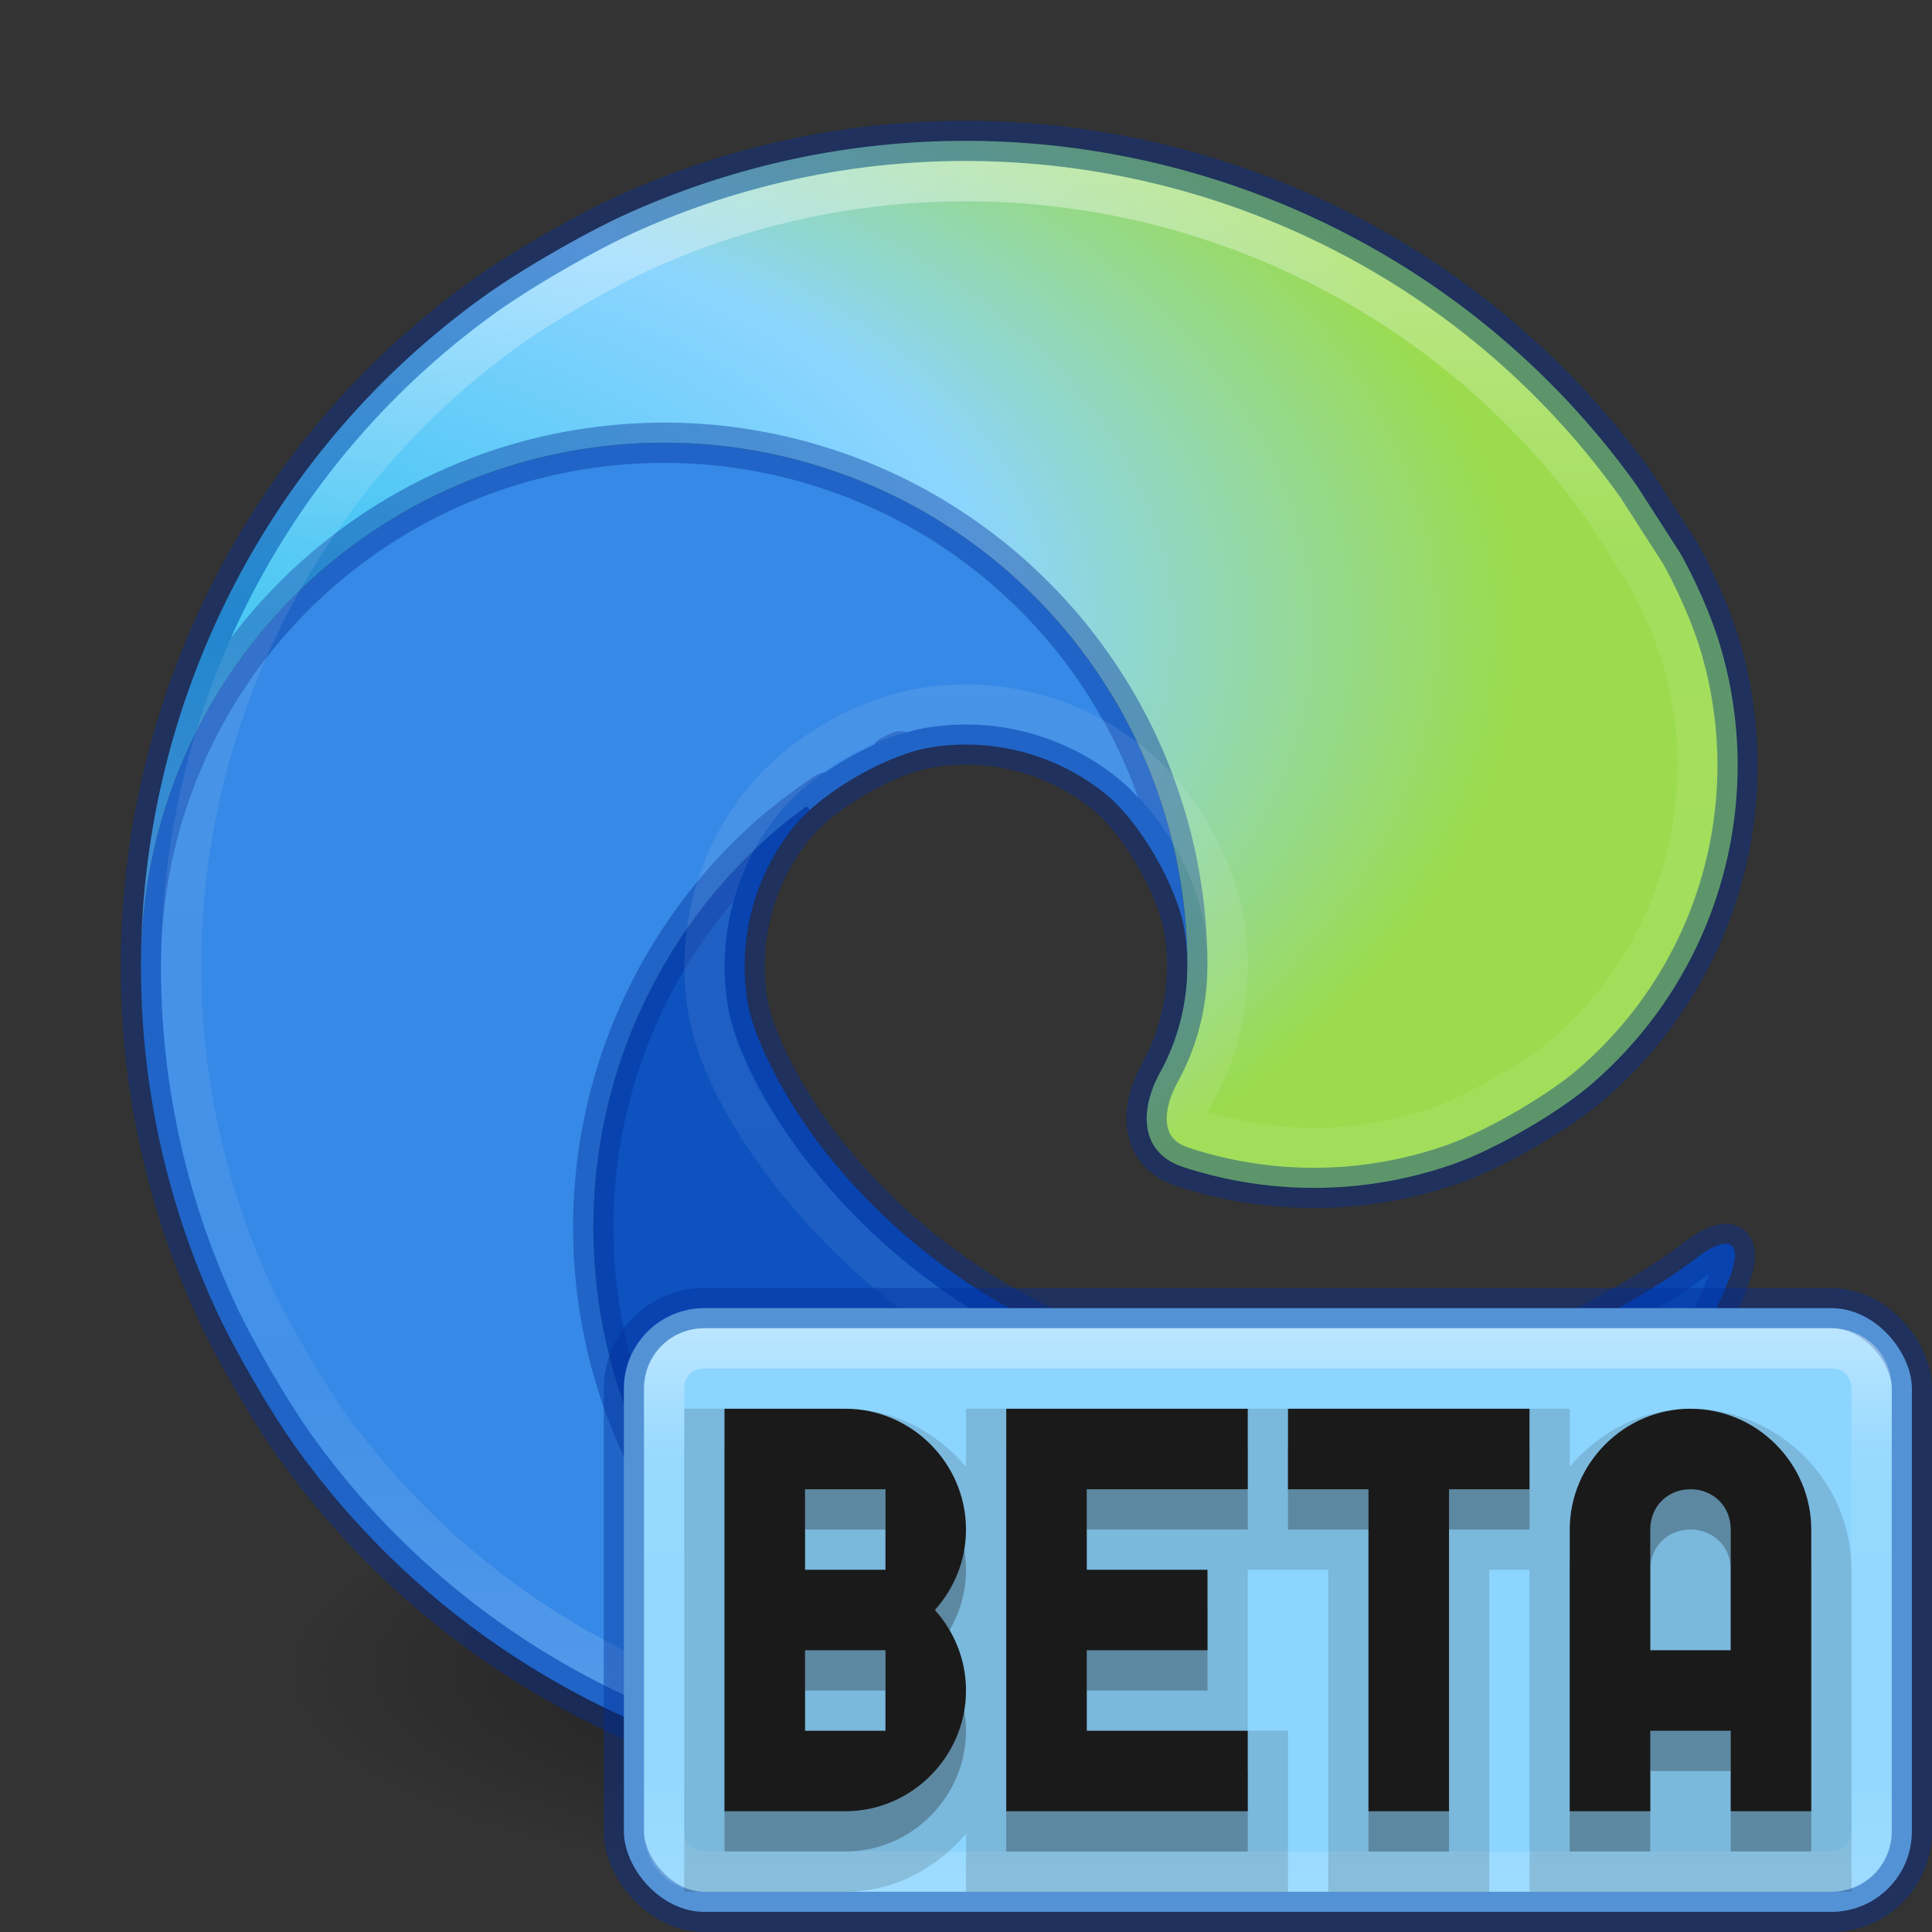 <?xml version="1.0" encoding="UTF-8" standalone="no"?>
<svg
   version="1.1"
   id="svg2"
   viewBox="0 0 48 48"
   height="48"
   width="48"
   inkscape:version="1.1 (c68e22c387, 2021-05-23)"
   sodipodi:docname="microsoft-edge-beta_48.svg"
   xmlns:inkscape="http://www.inkscape.org/namespaces/inkscape"
   xmlns:sodipodi="http://sodipodi.sourceforge.net/DTD/sodipodi-0.dtd"
   xmlns:xlink="http://www.w3.org/1999/xlink"
   xmlns="http://www.w3.org/2000/svg"
   xmlns:svg="http://www.w3.org/2000/svg"
   xmlns:rdf="http://www.w3.org/1999/02/22-rdf-syntax-ns#"
   xmlns:cc="http://creativecommons.org/ns#"
   xmlns:dc="http://purl.org/dc/elements/1.1/">
  <rect x="0" y="0" width="48" height="48" fill="#333333" stroke="none"/>
  <sodipodi:namedview
     pagecolor="#ffffff"
     bordercolor="#666666"
     borderopacity="1"
     objecttolerance="10"
     gridtolerance="10"
     guidetolerance="10"
     inkscape:pageopacity="0"
     inkscape:pageshadow="2"
     inkscape:window-width="1366"
     inkscape:window-height="707"
     id="namedview49"
     showgrid="true"
     inkscape:zoom="22.627417"
     inkscape:cx="31.488349"
     inkscape:cy="41.078485"
     inkscape:window-x="0"
     inkscape:window-y="30"
     inkscape:window-maximized="1"
     inkscape:current-layer="svg2"
     inkscape:document-rotation="0"
     inkscape:snap-global="true"
     showguides="false"
     inkscape:pagecheckerboard="0"
     inkscape:snap-bbox="true"
     inkscape:bbox-paths="true"
     inkscape:bbox-nodes="true"
     inkscape:snap-bbox-edge-midpoints="true"
     inkscape:snap-bbox-midpoints="true"
     inkscape:object-paths="true"
     inkscape:object-nodes="true"
     inkscape:snap-smooth-nodes="false"
     inkscape:snap-intersection-paths="true">
    <inkscape:grid
       type="xygrid"
       id="grid908" />
  </sodipodi:namedview>
  <defs
     id="defs4">
    <inkscape:path-effect
       effect="fillet_chamfer"
       id="path-effect4375"
       is_visible="true"
       lpeversion="1"
       satellites_param="F,0,0,1,0,2,0,1 @ F,0,0,1,0,2,0,1 @ F,0,0,1,0,2,0,1 @ F,0,0,1,0,2,0,1 @ F,0,0,1,0,2,0,1 @ F,0,0,1,0,2,0,1 @ F,0,0,1,0,2,0,1 @ F,0,0,1,0,2,0,1 @ F,0,0,1,0,2,0,1 @ F,0,0,1,0,2,0,1 @ F,0,0,1,0,2,0,1 @ F,0,0,1,0,2,0,1 @ F,0,0,1,0,2,0,1"
       unit="px"
       method="auto"
       mode="F"
       radius="2"
       chamfer_steps="1"
       flexible="false"
       use_knot_distance="true"
       apply_no_radius="true"
       apply_with_radius="true"
       only_selected="false"
       hide_knots="false" />
    <inkscape:path-effect
       effect="fillet_chamfer"
       id="path-effect4185"
       is_visible="true"
       lpeversion="1"
       satellites_param="F,0,0,1,0,2,0,1 @ F,0,0,1,0,2,0,1 @ F,0,0,1,0,2,0,1 @ F,0,0,1,0,2,0,1 @ F,0,0,1,0,2,0,1 @ F,0,0,1,0,2,0,1 @ F,0,0,1,0,2,0,1 @ F,0,0,1,0,2,0,1 @ F,0,0,1,0,2,0,1 @ F,0,0,1,0,2,0,1"
       unit="px"
       method="auto"
       mode="F"
       radius="2"
       chamfer_steps="1"
       flexible="false"
       use_knot_distance="true"
       apply_no_radius="true"
       apply_with_radius="true"
       only_selected="false"
       hide_knots="false" />
    <inkscape:path-effect
       effect="fillet_chamfer"
       id="path-effect3989"
       is_visible="true"
       lpeversion="1"
       satellites_param="F,0,0,1,0,0,0,1 @ F,0,0,1,0,0,0,1 @ F,0,0,1,0,0,0,1 @ F,0,0,1,0,0,0,1 @ F,0,0,1,0,0,0,1 @ F,0,0,1,0,0,0,1 @ F,0,0,1,0,0,0,1 @ F,0,0,1,0,0,0,1 @ F,0,0,1,0,0,0,1 @ F,0,0,1,0,0,0,1"
       unit="px"
       method="auto"
       mode="F"
       radius="2"
       chamfer_steps="1"
       flexible="false"
       use_knot_distance="true"
       apply_no_radius="true"
       apply_with_radius="true"
       only_selected="false"
       hide_knots="false" />
    <inkscape:path-effect
       effect="fillet_chamfer"
       id="path-effect1332"
       is_visible="true"
       lpeversion="1"
       satellites_param="F,0,0,1,0,2,0,1 @ F,0,0,1,0,2,0,1 @ F,0,0,1,0,2,0,1 @ F,0,0,1,0,2,0,1 @ F,0,0,1,0,2,0,1 @ F,0,0,1,0,2,0,1"
       unit="px"
       method="auto"
       mode="F"
       radius="2"
       chamfer_steps="1"
       flexible="false"
       use_knot_distance="true"
       apply_no_radius="true"
       apply_with_radius="true"
       only_selected="false"
       hide_knots="false" />
    <inkscape:path-effect
       effect="fillet_chamfer"
       id="path-effect1328"
       is_visible="true"
       lpeversion="1"
       satellites_param="F,0,0,1,0,2,0,1 @ F,0,0,1,0,2,0,1 @ F,0,0,1,0,2,0,1 @ F,0,0,1,0,2,0,1 @ F,0,0,1,0,2,0,1 @ F,0,0,1,0,2,0,1 @ F,0,0,1,0,2,0,1"
       unit="px"
       method="auto"
       mode="F"
       radius="2"
       chamfer_steps="1"
       flexible="false"
       use_knot_distance="true"
       apply_no_radius="true"
       apply_with_radius="true"
       only_selected="false"
       hide_knots="false" />
    <inkscape:path-effect
       effect="fillet_chamfer"
       id="path-effect1446"
       is_visible="true"
       lpeversion="1"
       satellites_param="F,0,0,1,0,2,0,1 @ F,0,0,1,0,2,0,1 @ F,0,0,1,0,2,0,1 @ F,0,0,1,0,2,0,1 @ F,0,0,1,0,2,0,1 @ F,0,0,1,0,2,0,1 @ F,0,0,1,0,2,0,1"
       unit="px"
       method="auto"
       mode="F"
       radius="2"
       chamfer_steps="1"
       flexible="false"
       use_knot_distance="true"
       apply_no_radius="true"
       apply_with_radius="true"
       only_selected="false"
       hide_knots="false" />
    <inkscape:path-effect
       effect="fillet_chamfer"
       id="path-effect2231"
       is_visible="true"
       lpeversion="1"
       satellites_param="F,0,0,1,0,2,0,1 @ F,0,0,1,0,2,0,1 @ F,0,0,1,0,2,0,1 @ F,0,0,1,0,2,0,1 @ F,0,0,1,0,2,0,1 @ F,0,0,1,0,2,0,1"
       unit="px"
       method="auto"
       mode="F"
       radius="2"
       chamfer_steps="1"
       flexible="false"
       use_knot_distance="true"
       apply_no_radius="true"
       apply_with_radius="true"
       only_selected="false"
       hide_knots="false" />
    <inkscape:path-effect
       effect="fillet_chamfer"
       id="path-effect2227"
       is_visible="true"
       lpeversion="1"
       satellites_param="F,0,0,1,0,2,0,1 @ F,0,0,1,0,2,0,1 @ F,0,0,1,0,2,0,1 @ F,0,0,1,0,2,0,1 @ F,0,0,1,0,2,0,1 @ F,0,0,1,0,2,0,1 @ F,0,0,1,0,2,0,1"
       unit="px"
       method="auto"
       mode="F"
       radius="2"
       chamfer_steps="1"
       flexible="false"
       use_knot_distance="true"
       apply_no_radius="true"
       apply_with_radius="true"
       only_selected="false"
       hide_knots="false" />
    <inkscape:path-effect
       effect="fillet_chamfer"
       id="path-effect2073"
       is_visible="true"
       lpeversion="1"
       satellites_param="F,0,0,1,0,2,0,1 @ F,0,0,1,0,2,0,1 @ F,0,0,1,0,2,0,1 @ F,0,0,1,0,2,0,1 @ F,0,0,1,0,2,0,1 @ F,0,0,1,0,2,0,1 @ F,0,0,1,0,2,0,1"
       unit="px"
       method="auto"
       mode="F"
       radius="2"
       chamfer_steps="1"
       flexible="false"
       use_knot_distance="true"
       apply_no_radius="true"
       apply_with_radius="true"
       only_selected="false"
       hide_knots="false" />
    <inkscape:path-effect
       effect="fillet_chamfer"
       id="path-effect1395"
       is_visible="true"
       lpeversion="1"
       satellites_param="F,0,0,1,0,2,0,1 @ F,0,0,1,0,2,0,1 @ F,0,0,1,0,2,0,1 @ F,0,0,1,0,2,0,1 @ F,0,0,1,0,2,0,1 @ F,0,0,1,0,2,0,1"
       unit="px"
       method="auto"
       mode="F"
       radius="2"
       chamfer_steps="1"
       flexible="false"
       use_knot_distance="true"
       apply_no_radius="true"
       apply_with_radius="true"
       only_selected="false"
       hide_knots="false" />
    <inkscape:path-effect
       effect="fillet_chamfer"
       id="path-effect1391"
       is_visible="true"
       lpeversion="1"
       satellites_param="F,0,0,1,0,2,0,1 @ F,0,0,1,0,2,0,1 @ F,0,0,1,0,2,0,1 @ F,0,0,1,0,2,0,1 @ F,0,0,1,0,2,0,1 @ F,0,0,1,0,2,0,1 @ F,0,0,1,0,2,0,1"
       unit="px"
       method="auto"
       mode="F"
       radius="2"
       chamfer_steps="1"
       flexible="false"
       use_knot_distance="true"
       apply_no_radius="true"
       apply_with_radius="true"
       only_selected="false"
       hide_knots="false" />
    <inkscape:path-effect
       effect="fillet_chamfer"
       id="path-effect3082"
       is_visible="true"
       lpeversion="1"
       satellites_param="F,0,0,1,0,2,0,1 @ F,0,0,1,0,2,0,1 @ F,0,0,1,0,2,0,1 @ F,0,0,1,0,2,0,1 @ F,0,0,1,0,2,0,1 @ F,0,0,1,0,2,0,1"
       unit="px"
       method="auto"
       mode="F"
       radius="2"
       chamfer_steps="1"
       flexible="false"
       use_knot_distance="true"
       apply_no_radius="true"
       apply_with_radius="true"
       only_selected="false"
       hide_knots="false" />
    <inkscape:path-effect
       effect="fillet_chamfer"
       id="path-effect3080"
       is_visible="true"
       lpeversion="1"
       satellites_param="F,0,0,1,0,2,0,1 @ F,0,0,1,0,2,0,1 @ F,0,0,1,0,2,0,1 @ F,0,0,1,0,2,0,1 @ F,0,0,1,0,2,0,1 @ F,0,0,1,0,2,0,1 @ F,0,0,1,0,2,0,1"
       unit="px"
       method="auto"
       mode="F"
       radius="2"
       chamfer_steps="1"
       flexible="false"
       use_knot_distance="true"
       apply_no_radius="true"
       apply_with_radius="true"
       only_selected="false"
       hide_knots="false" />
    <inkscape:path-effect
       effect="fillet_chamfer"
       id="path-effect2869"
       is_visible="true"
       lpeversion="1"
       satellites_param="F,0,0,1,0,0,0,1 @ F,0,0,1,0,0,0,1 @ F,0,0,1,0,0,0,1 @ F,0,0,1,0,0,0,1 @ F,0,0,1,0,0,0,1 @ F,0,0,1,0,0,0,1 @ F,0,0,1,0,0,0,1"
       unit="px"
       method="auto"
       mode="F"
       radius="2"
       chamfer_steps="1"
       flexible="false"
       use_knot_distance="true"
       apply_no_radius="true"
       apply_with_radius="true"
       only_selected="false"
       hide_knots="false" />
    <radialGradient
       id="radialGradient1409"
       cx="113.37"
       cy="570.21"
       r="202.43"
       gradientTransform="matrix(-0.011,0.282,0.6,0.023,-256.28,-48.334)"
       gradientUnits="userSpaceOnUse">
      <stop
         offset="0"
         stop-color="#35c1f1"
         id="stop1399" />
      <stop
         offset="0.415"
         stop-color="#2bc3d2"
         id="stop1405"
         style="stop-color:#8cd5ff;stop-opacity:1" />
      <stop
         offset="0.718"
         stop-color="#36c752"
         id="stop1407"
         style="stop-color:#9bdb4d;stop-opacity:1" />
    </radialGradient>
    <linearGradient
       id="linearGradient1228"
       x1="157.35"
       y1="161.39"
       x2="45.96"
       y2="40.06"
       gradientTransform="matrix(0.16,0,0,-0.16,2.762,44.809)"
       gradientUnits="userSpaceOnUse"
       spreadMethod="pad">
      <stop
         offset="0"
         stop-color="#1b9de2"
         id="stop1220"
         style="stop-color:#3689e6;stop-opacity:1" />
      <stop
         offset=".16"
         stop-color="#1595df"
         id="stop1222"
         style="stop-color:#3689e6;stop-opacity:1" />
      <stop
         offset=".67"
         stop-color="#0680d7"
         id="stop1224"
         style="stop-color:#0d52bf;stop-opacity:1" />
      <stop
         offset="1"
         stop-color="#0078d4"
         id="stop1226"
         style="stop-color:#0d52bf;stop-opacity:1" />
    </linearGradient>
    <linearGradient
       id="linearGradient1325"
       x1="157.35"
       y1="161.39"
       x2="45.96"
       y2="40.06"
       gradientTransform="matrix(0.16,0,0,-0.16,2.762,44.809)"
       gradientUnits="userSpaceOnUse"
       spreadMethod="pad">
      <stop
         offset="0"
         stop-color="#1b9de2"
         id="stop1317" />
      <stop
         offset=".16"
         stop-color="#1595df"
         id="stop1319" />
      <stop
         offset=".67"
         stop-color="#0680d7"
         id="stop1321"
         style="stop-color:#0680d7;stop-opacity:1" />
      <stop
         offset="1"
         stop-color="#0078d4"
         id="stop1323" />
    </linearGradient>
    <linearGradient
       id="linearGradient1315"
       x1="157.35"
       y1="161.39"
       x2="45.96"
       y2="40.06"
       gradientTransform="matrix(0.16,0,0,-0.16,2.762,44.809)"
       gradientUnits="userSpaceOnUse"
       spreadMethod="pad">
      <stop
         offset="0"
         stop-color="#1b9de2"
         id="stop1307" />
      <stop
         offset=".16"
         stop-color="#1595df"
         id="stop1309" />
      <stop
         offset=".67"
         stop-color="#0680d7"
         id="stop1311"
         style="stop-color:#ffffff;stop-opacity:1" />
      <stop
         offset="1"
         stop-color="#0078d4"
         id="stop1313" />
    </linearGradient>
    <linearGradient
       id="linearGradient1305"
       x1="157.35"
       y1="161.39"
       x2="45.96"
       y2="40.06"
       gradientTransform="matrix(0.16,0,0,-0.16,2.762,44.809)"
       gradientUnits="userSpaceOnUse"
       spreadMethod="pad">
      <stop
         offset="0"
         stop-color="#1b9de2"
         id="stop1297" />
      <stop
         offset=".16"
         stop-color="#1595df"
         id="stop1299" />
      <stop
         offset=".67"
         stop-color="#0680d7"
         id="stop1301"
         style="stop-color:#77ffff;stop-opacity:1" />
      <stop
         offset="1"
         stop-color="#0078d4"
         id="stop1303" />
    </linearGradient>
    <linearGradient
       id="linearGradient1295"
       x1="157.35"
       y1="161.39"
       x2="45.96"
       y2="40.06"
       gradientTransform="matrix(0.16,0,0,-0.16,2.762,44.809)"
       gradientUnits="userSpaceOnUse"
       spreadMethod="pad">
      <stop
         offset="0"
         stop-color="#1b9de2"
         id="stop1287" />
      <stop
         offset=".16"
         stop-color="#1595df"
         id="stop1289" />
      <stop
         offset=".67"
         stop-color="#0680d7"
         id="stop1291"
         style="stop-color:#dd77ff;stop-opacity:1" />
      <stop
         offset="1"
         stop-color="#0078d4"
         id="stop1293" />
    </linearGradient>
    <linearGradient
       id="linearGradient1285"
       x1="157.35"
       y1="161.39"
       x2="45.96"
       y2="40.06"
       gradientTransform="matrix(0.16,0,0,-0.16,2.762,44.809)"
       gradientUnits="userSpaceOnUse"
       spreadMethod="pad">
      <stop
         offset="0"
         stop-color="#1b9de2"
         id="stop1277" />
      <stop
         offset=".16"
         stop-color="#1595df"
         id="stop1279" />
      <stop
         offset=".67"
         stop-color="#0680d7"
         id="stop1281"
         style="stop-color:#0d7ff7;stop-opacity:1" />
      <stop
         offset="1"
         stop-color="#0078d4"
         id="stop1283" />
    </linearGradient>
    <linearGradient
       id="linearGradient1275"
       x1="157.35"
       y1="161.39"
       x2="45.96"
       y2="40.06"
       gradientTransform="matrix(0.16,0,0,-0.16,2.762,44.809)"
       gradientUnits="userSpaceOnUse"
       spreadMethod="pad">
      <stop
         offset="0"
         stop-color="#1b9de2"
         id="stop1267" />
      <stop
         offset=".16"
         stop-color="#1595df"
         id="stop1269" />
      <stop
         offset=".67"
         stop-color="#0680d7"
         id="stop1271"
         style="stop-color:#80d7ff;stop-opacity:1" />
      <stop
         offset="1"
         stop-color="#0078d4"
         id="stop1273" />
    </linearGradient>
    <linearGradient
       id="linearGradient1265"
       x1="157.35"
       y1="161.39"
       x2="45.96"
       y2="40.06"
       gradientTransform="matrix(0.16,0,0,-0.16,2.762,44.809)"
       gradientUnits="userSpaceOnUse"
       spreadMethod="pad">
      <stop
         offset="0"
         stop-color="#1b9de2"
         id="stop1257" />
      <stop
         offset=".16"
         stop-color="#1595df"
         id="stop1259" />
      <stop
         offset=".67"
         stop-color="#0680d7"
         id="stop1261"
         style="stop-color:#680d7f;stop-opacity:1" />
      <stop
         offset="1"
         stop-color="#0078d4"
         id="stop1263" />
    </linearGradient>
    <linearGradient
       id="linearGradient1255"
       x1="157.35"
       y1="161.39"
       x2="45.96"
       y2="40.06"
       gradientTransform="matrix(0.16,0,0,-0.16,2.762,44.809)"
       gradientUnits="userSpaceOnUse"
       spreadMethod="pad">
      <stop
         offset="0"
         stop-color="#1b9de2"
         id="stop1247" />
      <stop
         offset=".16"
         stop-color="#1595df"
         id="stop1249" />
      <stop
         offset=".67"
         stop-color="#0680d7"
         id="stop1251"
         style="stop-color:#680d7f;stop-opacity:1" />
      <stop
         offset="1"
         stop-color="#0078d4"
         id="stop1253" />
    </linearGradient>
    <linearGradient
       id="linearGradient1245"
       x1="157.35"
       y1="161.39"
       x2="45.96"
       y2="40.06"
       gradientTransform="matrix(0.16,0,0,-0.16,2.762,44.809)"
       gradientUnits="userSpaceOnUse"
       spreadMethod="pad">
      <stop
         offset="0"
         stop-color="#1b9de2"
         id="stop1237" />
      <stop
         offset=".16"
         stop-color="#1595df"
         id="stop1239" />
      <stop
         offset=".67"
         stop-color="#0680d7"
         id="stop1241"
         style="stop-color:#680d7f;stop-opacity:1" />
      <stop
         offset="1"
         stop-color="#0078d4"
         id="stop1243" />
    </linearGradient>
    <linearGradient
       id="linearGradient1235"
       x1="157.35"
       y1="161.39"
       x2="45.96"
       y2="40.06"
       gradientTransform="matrix(0.16,0,0,-0.16,2.762,44.809)"
       gradientUnits="userSpaceOnUse"
       spreadMethod="pad">
      <stop
         offset="0"
         stop-color="#1b9de2"
         id="stop1227" />
      <stop
         offset=".16"
         stop-color="#1595df"
         id="stop1229" />
      <stop
         offset=".67"
         stop-color="#0680d7"
         id="stop1231"
         style="stop-color:#555555;stop-opacity:1" />
      <stop
         offset="1"
         stop-color="#0078d4"
         id="stop1233" />
    </linearGradient>
    <linearGradient
       id="linearGradient1225"
       x1="157.35"
       y1="161.39"
       x2="45.96"
       y2="40.06"
       gradientTransform="matrix(0.16,0,0,-0.16,2.762,44.809)"
       gradientUnits="userSpaceOnUse"
       spreadMethod="pad">
      <stop
         offset="0"
         stop-color="#1b9de2"
         id="stop1217" />
      <stop
         offset=".16"
         stop-color="#1595df"
         id="stop1219" />
      <stop
         offset=".67"
         stop-color="#0680d7"
         id="stop1221"
         style="stop-color:#0680d7;stop-opacity:1" />
      <stop
         offset="1"
         stop-color="#0078d4"
         id="stop1223" />
    </linearGradient>
    <linearGradient
       id="linearGradient1215"
       x1="157.35"
       y1="161.39"
       x2="45.96"
       y2="40.06"
       gradientTransform="matrix(0.16,0,0,-0.16,2.762,44.809)"
       gradientUnits="userSpaceOnUse"
       spreadMethod="pad">
      <stop
         offset="0"
         stop-color="#1b9de2"
         id="stop1207" />
      <stop
         offset=".16"
         stop-color="#1595df"
         id="stop1209" />
      <stop
         offset=".67"
         stop-color="#0680d7"
         id="stop1211"
         style="stop-color:#000000;stop-opacity:1" />
      <stop
         offset="1"
         stop-color="#0078d4"
         id="stop1213" />
    </linearGradient>
    <linearGradient
       id="linearGradient1205"
       x1="157.35"
       y1="161.39"
       x2="45.96"
       y2="40.06"
       gradientTransform="matrix(0.16,0,0,-0.16,2.762,44.809)"
       gradientUnits="userSpaceOnUse"
       spreadMethod="pad">
      <stop
         offset="0"
         stop-color="#1b9de2"
         id="stop1197" />
      <stop
         offset=".16"
         stop-color="#1595df"
         id="stop1199" />
      <stop
         offset=".67"
         stop-color="#0680d7"
         id="stop1201"
         style="stop-color:#060606;stop-opacity:1" />
      <stop
         offset="1"
         stop-color="#0078d4"
         id="stop1203" />
    </linearGradient>
    <linearGradient
       id="linearGradient1195"
       x1="157.35"
       y1="161.39"
       x2="45.96"
       y2="40.06"
       gradientTransform="matrix(0.16,0,0,-0.16,2.762,44.809)"
       gradientUnits="userSpaceOnUse"
       spreadMethod="pad">
      <stop
         offset="0"
         stop-color="#1b9de2"
         id="stop1187" />
      <stop
         offset=".16"
         stop-color="#1595df"
         id="stop1189" />
      <stop
         offset=".67"
         stop-color="#0680d7"
         id="stop1191"
         style="stop-color:#006688;stop-opacity:1" />
      <stop
         offset="1"
         stop-color="#0078d4"
         id="stop1193" />
    </linearGradient>
    <linearGradient
       id="linearGradient1185"
       x1="157.35"
       y1="161.39"
       x2="45.96"
       y2="40.06"
       gradientTransform="matrix(0.16,0,0,-0.16,2.762,44.809)"
       gradientUnits="userSpaceOnUse"
       spreadMethod="pad">
      <stop
         offset="0"
         stop-color="#1b9de2"
         id="stop1177" />
      <stop
         offset=".16"
         stop-color="#1595df"
         id="stop1179" />
      <stop
         offset=".67"
         stop-color="#0680d7"
         id="stop1181"
         style="stop-color:#006688;stop-opacity:0" />
      <stop
         offset="1"
         stop-color="#0078d4"
         id="stop1183" />
    </linearGradient>
    <linearGradient
       id="linearGradient1175"
       x1="157.35"
       y1="161.39"
       x2="45.96"
       y2="40.06"
       gradientTransform="matrix(0.16,0,0,-0.16,2.762,44.809)"
       gradientUnits="userSpaceOnUse"
       spreadMethod="pad">
      <stop
         offset="0"
         stop-color="#1b9de2"
         id="stop1167" />
      <stop
         offset=".16"
         stop-color="#1595df"
         id="stop1169" />
      <stop
         offset=".67"
         stop-color="#0680d7"
         id="stop1171"
         style="stop-color:#333333;stop-opacity:1" />
      <stop
         offset="1"
         stop-color="#0078d4"
         id="stop1173" />
    </linearGradient>
    <linearGradient
       id="linearGradient1165"
       x1="157.35"
       y1="161.39"
       x2="45.96"
       y2="40.06"
       gradientTransform="matrix(0.16,0,0,-0.16,2.762,44.809)"
       gradientUnits="userSpaceOnUse"
       spreadMethod="pad">
      <stop
         offset="0"
         stop-color="#1b9de2"
         id="stop1157" />
      <stop
         offset=".16"
         stop-color="#1595df"
         id="stop1159" />
      <stop
         offset=".67"
         stop-color="#0680d7"
         id="stop1161"
         style="stop-color:#000000;stop-opacity:1" />
      <stop
         offset="1"
         stop-color="#0078d4"
         id="stop1163" />
    </linearGradient>
    <linearGradient
       id="linearGradient1155"
       x1="157.35"
       y1="161.39"
       x2="45.96"
       y2="40.06"
       gradientTransform="matrix(0.16,0,0,-0.16,2.762,44.809)"
       gradientUnits="userSpaceOnUse"
       spreadMethod="pad">
      <stop
         offset="0"
         stop-color="#1b9de2"
         id="stop1147" />
      <stop
         offset=".16"
         stop-color="#1595df"
         id="stop1149" />
      <stop
         offset=".67"
         stop-color="#0680d7"
         id="stop1151" />
      <stop
         offset="1"
         stop-color="#0078d4"
         id="stop1153"
         style="stop-color:#000000;stop-opacity:1" />
    </linearGradient>
    <linearGradient
       id="linearGradient1145"
       x1="157.35"
       y1="161.39"
       x2="45.96"
       y2="40.06"
       gradientTransform="matrix(0.16,0,0,-0.16,2.762,44.809)"
       gradientUnits="userSpaceOnUse"
       spreadMethod="pad">
      <stop
         offset="0"
         stop-color="#1b9de2"
         id="stop1137" />
      <stop
         offset=".16"
         stop-color="#1595df"
         id="stop1139" />
      <stop
         offset=".67"
         stop-color="#0680d7"
         id="stop1141" />
      <stop
         offset="1"
         stop-color="#0078d4"
         id="stop1143"
         style="stop-color:#0078d4;stop-opacity:1" />
    </linearGradient>
    <linearGradient
       id="linearGradient1135"
       x1="157.35"
       y1="161.39"
       x2="45.96"
       y2="40.06"
       gradientTransform="matrix(0.16,0,0,-0.16,2.762,44.809)"
       gradientUnits="userSpaceOnUse"
       spreadMethod="pad">
      <stop
         offset="0"
         stop-color="#1b9de2"
         id="stop1127" />
      <stop
         offset=".16"
         stop-color="#1595df"
         id="stop1129" />
      <stop
         offset=".67"
         stop-color="#0680d7"
         id="stop1131" />
      <stop
         offset="1"
         stop-color="#0078d4"
         id="stop1133"
         style="stop-color:#ffffff;stop-opacity:1" />
    </linearGradient>
    <linearGradient
       id="linearGradient1125"
       x1="157.35"
       y1="161.39"
       x2="45.96"
       y2="40.06"
       gradientTransform="matrix(0.16,0,0,-0.16,2.762,44.809)"
       gradientUnits="userSpaceOnUse"
       spreadMethod="pad">
      <stop
         offset="0"
         stop-color="#1b9de2"
         id="stop1117" />
      <stop
         offset=".16"
         stop-color="#1595df"
         id="stop1119" />
      <stop
         offset=".67"
         stop-color="#0680d7"
         id="stop1121" />
      <stop
         offset="1"
         stop-color="#0078d4"
         id="stop1123"
         style="stop-color:#44ffff;stop-opacity:1" />
    </linearGradient>
    <linearGradient
       id="linearGradient1115"
       x1="157.35"
       y1="161.39"
       x2="45.96"
       y2="40.06"
       gradientTransform="matrix(0.16,0,0,-0.16,2.762,44.809)"
       gradientUnits="userSpaceOnUse"
       spreadMethod="pad">
      <stop
         offset="0"
         stop-color="#1b9de2"
         id="stop1107" />
      <stop
         offset=".16"
         stop-color="#1595df"
         id="stop1109" />
      <stop
         offset=".67"
         stop-color="#0680d7"
         id="stop1111" />
      <stop
         offset="1"
         stop-color="#0078d4"
         id="stop1113"
         style="stop-color:#dd44ff;stop-opacity:1" />
    </linearGradient>
    <linearGradient
       id="linearGradient1105"
       x1="157.35"
       y1="161.39"
       x2="45.96"
       y2="40.06"
       gradientTransform="matrix(0.16,0,0,-0.16,2.762,44.809)"
       gradientUnits="userSpaceOnUse"
       spreadMethod="pad">
      <stop
         offset="0"
         stop-color="#1b9de2"
         id="stop1097" />
      <stop
         offset=".16"
         stop-color="#1595df"
         id="stop1099" />
      <stop
         offset=".67"
         stop-color="#0680d7"
         id="stop1101" />
      <stop
         offset="1"
         stop-color="#0078d4"
         id="stop1103"
         style="stop-color:#8d4ff4;stop-opacity:1" />
    </linearGradient>
    <linearGradient
       id="linearGradient1095"
       x1="157.35"
       y1="161.39"
       x2="45.96"
       y2="40.06"
       gradientTransform="matrix(0.16,0,0,-0.16,2.762,44.809)"
       gradientUnits="userSpaceOnUse"
       spreadMethod="pad">
      <stop
         offset="0"
         stop-color="#1b9de2"
         id="stop1087" />
      <stop
         offset=".16"
         stop-color="#1595df"
         id="stop1089" />
      <stop
         offset=".67"
         stop-color="#0680d7"
         id="stop1091" />
      <stop
         offset="1"
         stop-color="#0078d4"
         id="stop1093"
         style="stop-color:#78d4ff;stop-opacity:1" />
    </linearGradient>
    <linearGradient
       id="linearGradient1085"
       x1="157.35"
       y1="161.39"
       x2="45.96"
       y2="40.06"
       gradientTransform="matrix(0.16,0,0,-0.16,2.762,44.809)"
       gradientUnits="userSpaceOnUse"
       spreadMethod="pad">
      <stop
         offset="0"
         stop-color="#1b9de2"
         id="stop1077" />
      <stop
         offset=".16"
         stop-color="#1595df"
         id="stop1079" />
      <stop
         offset=".67"
         stop-color="#0680d7"
         id="stop1081" />
      <stop
         offset="1"
         stop-color="#0078d4"
         id="stop1083"
         style="stop-color:#078d4f;stop-opacity:1" />
    </linearGradient>
    <linearGradient
       id="linearGradient1075"
       x1="157.35"
       y1="161.39"
       x2="45.96"
       y2="40.06"
       gradientTransform="matrix(0.16,0,0,-0.16,2.762,44.809)"
       gradientUnits="userSpaceOnUse"
       spreadMethod="pad">
      <stop
         offset="0"
         stop-color="#1b9de2"
         id="stop1067" />
      <stop
         offset=".16"
         stop-color="#1595df"
         id="stop1069" />
      <stop
         offset=".67"
         stop-color="#0680d7"
         id="stop1071" />
      <stop
         offset="1"
         stop-color="#0078d4"
         id="stop1073"
         style="stop-color:#078d4f;stop-opacity:1" />
    </linearGradient>
    <linearGradient
       id="linearGradient1065"
       x1="157.35"
       y1="161.39"
       x2="45.96"
       y2="40.06"
       gradientTransform="matrix(0.16,0,0,-0.16,2.762,44.809)"
       gradientUnits="userSpaceOnUse"
       spreadMethod="pad">
      <stop
         offset="0"
         stop-color="#1b9de2"
         id="stop1056" />
      <stop
         offset=".16"
         stop-color="#1595df"
         id="stop1059" />
      <stop
         offset=".67"
         stop-color="#0680d7"
         id="stop1061" />
      <stop
         offset="1"
         stop-color="#0078d4"
         id="stop1063"
         style="stop-color:#3689e6;stop-opacity:1" />
    </linearGradient>
    <linearGradient
       id="linearGradient1192"
       x1="157.35"
       y1="161.39"
       x2="45.96"
       y2="40.06"
       gradientTransform="matrix(0.16,0,0,-0.16,2.762,44.809)"
       gradientUnits="userSpaceOnUse"
       spreadMethod="pad">
      <stop
         offset="0"
         stop-color="#1b9de2"
         id="stop1184" />
      <stop
         offset=".16"
         stop-color="#1595df"
         id="stop1186" />
      <stop
         offset=".67"
         stop-color="#0680d7"
         id="stop1188" />
      <stop
         offset="1"
         stop-color="#0078d4"
         id="stop1190"
         style="stop-color:#333333;stop-opacity:1" />
    </linearGradient>
    <linearGradient
       id="linearGradient1182"
       x1="157.35"
       y1="161.39"
       x2="45.96"
       y2="40.06"
       gradientTransform="matrix(0.16,0,0,-0.16,2.762,44.809)"
       gradientUnits="userSpaceOnUse"
       spreadMethod="pad">
      <stop
         offset="0"
         stop-color="#1b9de2"
         id="stop1174" />
      <stop
         offset=".16"
         stop-color="#1595df"
         id="stop1176" />
      <stop
         offset=".67"
         stop-color="#0680d7"
         id="stop1178" />
      <stop
         offset="1"
         stop-color="#0078d4"
         id="stop1180"
         style="stop-color:#333333;stop-opacity:1" />
    </linearGradient>
    <linearGradient
       id="linearGradient1172"
       x1="157.35"
       y1="161.39"
       x2="45.96"
       y2="40.06"
       gradientTransform="matrix(0.16,0,0,-0.16,2.762,44.809)"
       gradientUnits="userSpaceOnUse"
       spreadMethod="pad">
      <stop
         offset="0"
         stop-color="#1b9de2"
         id="stop1164" />
      <stop
         offset=".16"
         stop-color="#1595df"
         id="stop1166" />
      <stop
         offset=".67"
         stop-color="#0680d7"
         id="stop1168" />
      <stop
         offset="1"
         stop-color="#0078d4"
         id="stop1170"
         style="stop-color:#333333;stop-opacity:1" />
    </linearGradient>
    <linearGradient
       id="linearGradient1162"
       x1="157.35"
       y1="161.39"
       x2="45.96"
       y2="40.06"
       gradientTransform="matrix(0.16,0,0,-0.16,2.762,44.809)"
       gradientUnits="userSpaceOnUse"
       spreadMethod="pad">
      <stop
         offset="0"
         stop-color="#1b9de2"
         id="stop1154" />
      <stop
         offset=".16"
         stop-color="#1595df"
         id="stop1156" />
      <stop
         offset=".67"
         stop-color="#0680d7"
         id="stop1158" />
      <stop
         offset="1"
         stop-color="#0078d4"
         id="stop1160"
         style="stop-color:#3689e6;stop-opacity:1" />
    </linearGradient>
    <linearGradient
       id="linearGradient1152"
       x1="157.35"
       y1="161.39"
       x2="45.96"
       y2="40.06"
       gradientTransform="matrix(0.16,0,0,-0.16,2.762,44.809)"
       gradientUnits="userSpaceOnUse"
       spreadMethod="pad">
      <stop
         offset="0"
         stop-color="#1b9de2"
         id="stop1144" />
      <stop
         offset=".16"
         stop-color="#1595df"
         id="stop1146" />
      <stop
         offset=".67"
         stop-color="#0680d7"
         id="stop1148" />
      <stop
         offset="1"
         stop-color="#0078d4"
         id="stop1150"
         style="stop-color:#3689e6;stop-opacity:1" />
    </linearGradient>
    <linearGradient
       id="linearGradient1142"
       x1="157.35"
       y1="161.39"
       x2="45.96"
       y2="40.06"
       gradientTransform="matrix(0.16,0,0,-0.16,2.762,44.809)"
       gradientUnits="userSpaceOnUse"
       spreadMethod="pad">
      <stop
         offset="0"
         stop-color="#1b9de2"
         id="stop1134" />
      <stop
         offset=".16"
         stop-color="#1595df"
         id="stop1136" />
      <stop
         offset=".67"
         stop-color="#0680d7"
         id="stop1138" />
      <stop
         offset="1"
         stop-color="#0078d4"
         id="stop1140"
         style="stop-color:#3689e6;stop-opacity:1" />
    </linearGradient>
    <linearGradient
       id="linearGradient1132"
       x1="157.35"
       y1="161.39"
       x2="45.96"
       y2="40.06"
       gradientTransform="matrix(0.16,0,0,-0.16,2.762,44.809)"
       gradientUnits="userSpaceOnUse"
       spreadMethod="pad">
      <stop
         offset="0"
         stop-color="#1b9de2"
         id="stop1124" />
      <stop
         offset=".16"
         stop-color="#1595df"
         id="stop1126"
         style="stop-color:#64baff;stop-opacity:1" />
      <stop
         offset=".67"
         stop-color="#0680d7"
         id="stop1128" />
      <stop
         offset="1"
         stop-color="#0078d4"
         id="stop1130" />
    </linearGradient>
    <linearGradient
       id="linearGradient1122"
       x1="157.35"
       y1="161.39"
       x2="45.96"
       y2="40.06"
       gradientTransform="matrix(0.16,0,0,-0.16,2.762,44.809)"
       gradientUnits="userSpaceOnUse"
       spreadMethod="pad">
      <stop
         offset="0"
         stop-color="#1b9de2"
         id="stop1114" />
      <stop
         offset=".16"
         stop-color="#1595df"
         id="stop1116"
         style="stop-color:#64baff;stop-opacity:1" />
      <stop
         offset=".67"
         stop-color="#0680d7"
         id="stop1118" />
      <stop
         offset="1"
         stop-color="#0078d4"
         id="stop1120" />
    </linearGradient>
    <linearGradient
       id="linearGradient1112"
       x1="157.35"
       y1="161.39"
       x2="45.96"
       y2="40.06"
       gradientTransform="matrix(0.16,0,0,-0.16,2.762,44.809)"
       gradientUnits="userSpaceOnUse"
       spreadMethod="pad">
      <stop
         offset="0"
         stop-color="#1b9de2"
         id="stop1104"
         style="stop-color:#64baff;stop-opacity:1" />
      <stop
         offset=".16"
         stop-color="#1595df"
         id="stop1106" />
      <stop
         offset=".67"
         stop-color="#0680d7"
         id="stop1108" />
      <stop
         offset="1"
         stop-color="#0078d4"
         id="stop1110" />
    </linearGradient>
    <linearGradient
       id="linearGradient1102"
       x1="157.35"
       y1="161.39"
       x2="45.96"
       y2="40.06"
       gradientTransform="matrix(0.16,0,0,-0.16,2.762,44.809)"
       gradientUnits="userSpaceOnUse"
       spreadMethod="pad">
      <stop
         offset="0"
         stop-color="#1b9de2"
         id="stop1094" />
      <stop
         offset=".16"
         stop-color="#1595df"
         id="stop1096" />
      <stop
         offset=".67"
         stop-color="#0680d7"
         id="stop1098"
         style="stop-color:#3689e6;stop-opacity:1" />
      <stop
         offset="1"
         stop-color="#0078d4"
         id="stop1100" />
    </linearGradient>
    <linearGradient
       id="linearGradient1092"
       x1="157.35"
       y1="161.39"
       x2="45.96"
       y2="40.06"
       gradientTransform="matrix(0.16,0,0,-0.16,2.762,44.809)"
       gradientUnits="userSpaceOnUse"
       spreadMethod="pad">
      <stop
         offset="0"
         stop-color="#1b9de2"
         id="stop1084" />
      <stop
         offset=".16"
         stop-color="#1595df"
         id="stop1086" />
      <stop
         offset=".67"
         stop-color="#0680d7"
         id="stop1088" />
      <stop
         offset="1"
         stop-color="#0078d4"
         id="stop1090"
         style="stop-color:#3689e6;stop-opacity:1" />
    </linearGradient>
    <linearGradient
       id="linearGradient1082"
       x1="157.35"
       y1="161.39"
       x2="45.96"
       y2="40.06"
       gradientTransform="matrix(0.16,0,0,-0.16,2.762,44.809)"
       gradientUnits="userSpaceOnUse"
       spreadMethod="pad">
      <stop
         offset="0"
         stop-color="#1b9de2"
         id="stop1074" />
      <stop
         offset=".16"
         stop-color="#1595df"
         id="stop1076" />
      <stop
         offset=".67"
         stop-color="#0680d7"
         id="stop1078" />
      <stop
         offset="1"
         stop-color="#0078d4"
         id="stop1080"
         style="stop-color:#3689e6;stop-opacity:1" />
    </linearGradient>
    <linearGradient
       id="linearGradient1072"
       x1="157.35"
       y1="161.39"
       x2="45.96"
       y2="40.06"
       gradientTransform="matrix(0.16,0,0,-0.16,2.762,44.809)"
       gradientUnits="userSpaceOnUse"
       spreadMethod="pad">
      <stop
         offset="0"
         stop-color="#1b9de2"
         id="stop1064" />
      <stop
         offset=".67"
         stop-color="#0680d7"
         id="stop1068" />
      <stop
         offset="1"
         stop-color="#0078d4"
         id="stop1070" />
    </linearGradient>
    <linearGradient
       id="linearGradient1062"
       x1="157.35"
       y1="161.39"
       x2="45.96"
       y2="40.06"
       gradientTransform="matrix(0.16,0,0,-0.16,2.762,44.809)"
       gradientUnits="userSpaceOnUse"
       spreadMethod="pad">
      <stop
         offset="0"
         stop-color="#1b9de2"
         id="stop1054" />
      <stop
         offset=".67"
         stop-color="#0680d7"
         id="stop1058" />
      <stop
         offset="1"
         stop-color="#0078d4"
         id="stop1060" />
    </linearGradient>
    <linearGradient
       id="linearGradient1052"
       x1="157.35"
       y1="161.39"
       x2="45.96"
       y2="40.06"
       gradientTransform="matrix(0.16,0,0,-0.16,2.762,44.809)"
       gradientUnits="userSpaceOnUse"
       spreadMethod="pad">
      <stop
         offset="0"
         stop-color="#1b9de2"
         id="stop1044" />
      <stop
         offset=".67"
         stop-color="#0680d7"
         id="stop1048" />
      <stop
         offset="1"
         stop-color="#0078d4"
         id="stop1050" />
    </linearGradient>
    <linearGradient
       id="linearGradient1042"
       x1="157.35"
       y1="161.39"
       x2="45.96"
       y2="40.06"
       gradientTransform="matrix(0.16,0,0,-0.16,2.762,44.809)"
       gradientUnits="userSpaceOnUse"
       spreadMethod="pad">
      <stop
         offset="0"
         stop-color="#1b9de2"
         id="stop1034" />
      <stop
         offset=".16"
         stop-color="#1595df"
         id="stop1036" />
      <stop
         offset="1"
         stop-color="#0078d4"
         id="stop1040" />
    </linearGradient>
    <linearGradient
       id="linearGradient1032"
       x1="157.35"
       y1="161.39"
       x2="45.96"
       y2="40.06"
       gradientTransform="matrix(0.16,0,0,-0.16,2.762,44.809)"
       gradientUnits="userSpaceOnUse">
      <stop
         offset="0"
         stop-color="#1b9de2"
         id="stop1024" />
      <stop
         offset=".16"
         stop-color="#1595df"
         id="stop1026" />
      <stop
         offset=".67"
         stop-color="#0680d7"
         id="stop1028" />
      <stop
         offset="1"
         stop-color="#0078d4"
         id="stop1030"
         style="stop-color:#3689e6;stop-opacity:1" />
    </linearGradient>
    <linearGradient
       id="linearGradient4214">
      <stop
         style="stop-color:#ffffff;stop-opacity:1;"
         offset="0"
         id="stop4216" />
      <stop
         id="stop4218"
         offset="0.286"
         style="stop-color:#ffffff;stop-opacity:0.235" />
      <stop
         style="stop-color:#ffffff;stop-opacity:0.157"
         offset="0.714"
         id="stop4220" />
      <stop
         style="stop-color:#ffffff;stop-opacity:0.392"
         offset="1"
         id="stop4222" />
    </linearGradient>
    <linearGradient
       id="linearGradient4323">
      <stop
         id="stop4325"
         offset="0"
         style="stop-color:#000000;stop-opacity:1;" />
      <stop
         id="stop4327"
         offset="1"
         style="stop-color:#000000;stop-opacity:0;" />
    </linearGradient>
    <linearGradient
       id="linearGradient4174">
      <stop
         id="stop4162"
         offset="0"
         style="stop-color:#ffffff;stop-opacity:1;" />
      <stop
         style="stop-color:#ffffff;stop-opacity:0.235"
         offset="0.152"
         id="stop4176" />
      <stop
         id="stop4178"
         offset="0.865"
         style="stop-color:#ffffff;stop-opacity:0.157" />
      <stop
         id="stop4164"
         offset="1"
         style="stop-color:#ffffff;stop-opacity:0.392" />
    </linearGradient>
    <linearGradient
       id="linearGradient4143">
      <stop
         id="stop4145"
         offset="0"
         style="stop-color:#1eb4dc;stop-opacity:1" />
      <stop
         id="stop4147"
         offset="1"
         style="stop-color:#0a64dc;stop-opacity:1" />
    </linearGradient>
    <radialGradient
       gradientTransform="matrix(-1.2291405e-6,0.927,-0.976,-1.2938315e-6,1011.264,1.204)"
       gradientUnits="userSpaceOnUse"
       r="20.5"
       fy="1020.145"
       fx="32.15"
       cy="1020.145"
       cx="32.15"
       id="radialGradient4149"
       xlink:href="#linearGradient4247-2" />
    <radialGradient
       gradientUnits="userSpaceOnUse"
       gradientTransform="matrix(1,0,0,0.324,0,-297.367)"
       r="17"
       fy="1045.862"
       fx="24"
       cy="1045.862"
       cx="24"
       id="radialGradient4329"
       xlink:href="#linearGradient4323" />
    <linearGradient
       gradientUnits="userSpaceOnUse"
       y2="1048.543"
       x2="24.68"
       y1="1008.285"
       x1="24.68"
       id="linearGradient4167"
       xlink:href="#linearGradient4174"
       gradientTransform="translate(0,-1004.362)" />
    <radialGradient
       r="20.5"
       fy="1014.758"
       fx="22.086"
       cy="1014.758"
       cx="22.086"
       gradientTransform="matrix(3.0050614e-7,0.683,-0.537,2.3611218e-7,568.505,3.917)"
       gradientUnits="userSpaceOnUse"
       id="radialGradient4158"
       xlink:href="#linearGradient4154" />
    <linearGradient
       id="linearGradient4229">
      <stop
         style="stop-color:#f0735f;stop-opacity:1"
         offset="0"
         id="stop4231" />
      <stop
         style="stop-color:#c81e1e;stop-opacity:1"
         offset="1"
         id="stop4233" />
    </linearGradient>
    <linearGradient
       id="linearGradient4247">
      <stop
         style="stop-color:#55e132;stop-opacity:1"
         offset="0"
         id="stop4249" />
      <stop
         style="stop-color:#41a032;stop-opacity:1"
         offset="1"
         id="stop4251" />
    </linearGradient>
    <linearGradient
       id="linearGradient4269">
      <stop
         id="stop4271"
         offset="0"
         style="stop-color:#fff53c;stop-opacity:1" />
      <stop
         id="stop4273"
         offset="1"
         style="stop-color:#e1b41e;stop-opacity:1" />
    </linearGradient>
    <linearGradient
       gradientUnits="userSpaceOnUse"
       y2="1035.362"
       x2="24"
       y1="1021.362"
       x1="24"
       id="linearGradient4212"
       xlink:href="#linearGradient4214"
       gradientTransform="translate(0,-1004.362)" />
    <radialGradient
       gradientUnits="userSpaceOnUse"
       gradientTransform="matrix(0,0.777,-0.971,0,30.53,-11.638)"
       r="20.603"
       fy="6.727"
       fx="24"
       cy="6.727"
       cx="24"
       id="radialGradient4360"
       xlink:href="#linearGradient4229-6" />
    <radialGradient
       r="20.5"
       fy="991.63"
       fx="28.467"
       cy="991.63"
       cx="28.467"
       gradientTransform="matrix(-2.4992589e-7,0.732,-0.585,-1.9994083e-7,614.466,9.171)"
       gradientUnits="userSpaceOnUse"
       id="radialGradient4385"
       xlink:href="#linearGradient4269-3" />
    <linearGradient
       gradientTransform="translate(-51.39,-5.72)"
       gradientUnits="userSpaceOnUse"
       y2="20"
       x2="16"
       y1="12"
       x1="16"
       id="linearGradient4296"
       xlink:href="#linearGradient4298" />
    <linearGradient
       id="linearGradient4298">
      <stop
         style="stop-color:#ffffff;stop-opacity:1;"
         offset="0"
         id="stop4300" />
      <stop
         id="stop4302"
         offset="0.375"
         style="stop-color:#ffffff;stop-opacity:0.235" />
      <stop
         style="stop-color:#ffffff;stop-opacity:0.157"
         offset="0.625"
         id="stop4304" />
      <stop
         style="stop-color:#ffffff;stop-opacity:0.392"
         offset="1"
         id="stop4306" />
    </linearGradient>
    <radialGradient
       r="14.5"
       fy="7.133"
       fx="14.12"
       cy="7.133"
       cx="14.12"
       gradientTransform="matrix(3.2819915e-8,0.759,-0.552,2.386903e-8,-31.455,-3.432)"
       gradientUnits="userSpaceOnUse"
       id="radialGradient4157"
       xlink:href="#linearGradient4154" />
    <linearGradient
       id="linearGradient4154">
      <stop
         id="stop4156"
         offset="0"
         style="stop-color:#429aff;stop-opacity:1" />
      <stop
         id="stop4158"
         offset="1"
         style="stop-color:#2566d3;stop-opacity:1" />
    </linearGradient>
    <linearGradient
       gradientTransform="translate(-51.39,-5.72)"
       gradientUnits="userSpaceOnUse"
       y2="30.054"
       x2="16.335"
       y1="1.946"
       x1="16.335"
       id="linearGradient4166"
       xlink:href="#linearGradient4747" />
    <linearGradient
       id="linearGradient4747">
      <stop
         id="stop4749"
         offset="0"
         style="stop-color:#ffffff;stop-opacity:1;" />
      <stop
         style="stop-color:#ffffff;stop-opacity:0.235"
         offset="0.237"
         id="stop4755" />
      <stop
         id="stop4757"
         offset="0.764"
         style="stop-color:#ffffff;stop-opacity:0.157" />
      <stop
         id="stop4751"
         offset="1"
         style="stop-color:#ffffff;stop-opacity:0.392" />
    </linearGradient>
    <radialGradient
       r="28"
       fy="16.321"
       fx="26.706"
       cy="16.321"
       cx="26.706"
       gradientTransform="matrix(1.5699182e-8,0.685,-0.579,1.3283922e-8,-25.935,-21.275)"
       gradientUnits="userSpaceOnUse"
       id="radialGradient4225"
       xlink:href="#linearGradient4229-6" />
    <linearGradient
       id="linearGradient4229-6">
      <stop
         style="stop-color:#fd5757;stop-opacity:1"
         offset="0"
         id="stop4231-7" />
      <stop
         style="stop-color:#db4437;stop-opacity:1"
         offset="1"
         id="stop4233-5" />
    </linearGradient>
    <radialGradient
       r="28"
       fy="-1.346"
       fx="39.478"
       cy="-1.346"
       cx="39.478"
       gradientTransform="matrix(0,0.404,-0.298,0,-29.402,-3.202)"
       gradientUnits="userSpaceOnUse"
       id="radialGradient4263"
       xlink:href="#linearGradient4269-3" />
    <linearGradient
       id="linearGradient4269-3">
      <stop
         id="stop4271-5"
         offset="0"
         style="stop-color:#fee145;stop-opacity:1" />
      <stop
         id="stop4273-6"
         offset="1"
         style="stop-color:#ffcd40;stop-opacity:1" />
    </linearGradient>
    <radialGradient
       gradientTransform="matrix(0,0.509,-0.404,0,-31.086,-7.36)"
       gradientUnits="userSpaceOnUse"
       r="28"
       fy="22.833"
       fx="41.409"
       cy="22.833"
       cx="41.409"
       id="radialGradient3791"
       xlink:href="#linearGradient4247-2" />
    <linearGradient
       id="linearGradient4247-2">
      <stop
         style="stop-color:#00d455;stop-opacity:1"
         offset="0"
         id="stop4249-9" />
      <stop
         style="stop-color:#0f9d58;stop-opacity:1"
         offset="1"
         id="stop4251-1" />
    </linearGradient>
    <radialGradient
       gradientUnits="userSpaceOnUse"
       gradientTransform="matrix(1,0,0,0.318,-51.39,13.711)"
       r="11"
       fy="28.5"
       fx="16"
       cy="28.5"
       cx="16"
       id="radialGradient4767"
       xlink:href="#linearGradient4323" />
    <linearGradient
       id="linearGradient4205">
      <stop
         style="stop-color:#ffffff;stop-opacity:1;"
         offset="0"
         id="stop4207" />
      <stop
         id="stop4209"
         offset="0.3"
         style="stop-color:#ffffff;stop-opacity:0.235;" />
      <stop
         id="stop4211"
         offset="0.7"
         style="stop-color:#ffffff;stop-opacity:0.157;" />
      <stop
         style="stop-color:#ffffff;stop-opacity:0.392;"
         offset="1"
         id="stop4213" />
    </linearGradient>
    <linearGradient
       id="linearGradient3767">
      <stop
         id="stop3769"
         offset="0"
         style="stop-color:#ffffff;stop-opacity:1;" />
      <stop
         style="stop-color:#ffffff;stop-opacity:0.235;"
         offset="0.09"
         id="stop3777" />
      <stop
         style="stop-color:#ffffff;stop-opacity:0.157;"
         offset="0.874"
         id="stop3775" />
      <stop
         id="stop3771"
         offset="1"
         style="stop-color:#ffffff;stop-opacity:0.392;" />
    </linearGradient>
    <radialGradient
       r="52"
       fy="960.308"
       fx="44.826"
       cy="960.308"
       cx="44.826"
       gradientTransform="matrix(-7.8997822e-8,0.441,-0.38,-6.8115488e-8,335.759,-85.884)"
       gradientUnits="userSpaceOnUse"
       id="radialGradient4205-1"
       xlink:href="#linearGradient4154" />
    <radialGradient
       gradientTransform="matrix(0,0.379,-0.417,0,357.895,-16.452)"
       gradientUnits="userSpaceOnUse"
       r="52"
       fy="970.352"
       fx="69.56"
       cy="970.352"
       cx="69.56"
       id="radialGradient4160-6"
       xlink:href="#linearGradient4247-2" />
    <radialGradient
       r="52"
       fy="923.08"
       fx="64.36"
       cy="923.08"
       cx="64.36"
       gradientTransform="matrix(0,0.341,-0.227,0,182.94,-14.013)"
       gradientUnits="userSpaceOnUse"
       id="radialGradient4354-5"
       xlink:href="#linearGradient4269-3" />
    <radialGradient
       r="52"
       fy="960.239"
       fx="52.087"
       cy="960.239"
       cx="52.087"
       gradientTransform="matrix(0,0.455,-0.493,0,436.333,-37.431)"
       gradientUnits="userSpaceOnUse"
       id="radialGradient4346-1"
       xlink:href="#linearGradient4229-6" />
    <radialGradient
       gradientUnits="userSpaceOnUse"
       gradientTransform="matrix(1,0,0,0.312,-81.017,-295.087)"
       r="24"
       fy="1044.862"
       fx="32"
       cy="1044.862"
       cx="32"
       id="radialGradient3802"
       xlink:href="#linearGradient4323" />
    <radialGradient
       gradientTransform="matrix(0,0.361,-0.397,0,338.417,33.457)"
       gradientUnits="userSpaceOnUse"
       r="52"
       fy="970.352"
       fx="69.56"
       cy="970.352"
       cx="69.56"
       id="radialGradient4160-6-2"
       xlink:href="#linearGradient4247-2" />
    <radialGradient
       r="52"
       fy="923.08"
       fx="64.36"
       cy="923.08"
       cx="64.36"
       gradientTransform="matrix(0,0.341,-0.227,0,183.45,33.362)"
       gradientUnits="userSpaceOnUse"
       id="radialGradient4354-5-9"
       xlink:href="#linearGradient4269-3" />
    <radialGradient
       r="52"
       fy="960.239"
       fx="52.087"
       cy="960.239"
       cx="52.087"
       gradientTransform="matrix(0,0.455,-0.493,0,436.843,9.943)"
       gradientUnits="userSpaceOnUse"
       id="radialGradient4346-1-0"
       xlink:href="#linearGradient4229-6" />
    <radialGradient
       r="52"
       fy="960.308"
       fx="44.826"
       cy="960.308"
       cx="44.826"
       gradientTransform="matrix(-7.1878152e-8,0.401,-0.346,-6.1976826e-8,309.688,8.415)"
       gradientUnits="userSpaceOnUse"
       id="radialGradient4205-1-9"
       xlink:href="#linearGradient4154" />
    <radialGradient
       r="52"
       fy="960.308"
       fx="44.826"
       cy="960.308"
       cx="44.826"
       gradientTransform="matrix(-6.9123102e-8,0.386,-0.333,-5.9601059e-8,348.866,40.44)"
       gradientUnits="userSpaceOnUse"
       id="radialGradient4205-1-3"
       xlink:href="#linearGradient4154" />
    <linearGradient
       x1="71.204"
       y1="15.369"
       x2="71.204"
       y2="40.496"
       id="linearGradient4338-5-6"
       xlink:href="#linearGradient4806-2-9-2"
       gradientUnits="userSpaceOnUse"
       gradientTransform="matrix(0.539,0,0,0.539,-31.186,9.441)" />
    <linearGradient
       id="linearGradient4806-2-9-2">
      <stop
         id="stop4808-4-6-7"
         style="stop-color:#ffffff;stop-opacity:1"
         offset="0" />
      <stop
         id="stop4810-0-9-3"
         style="stop-color:#ffffff;stop-opacity:0.235"
         offset="0.424" />
      <stop
         id="stop4812-8-7-9"
         style="stop-color:#ffffff;stop-opacity:0.157"
         offset="0.821" />
      <stop
         id="stop4814-0-7-4"
         style="stop-color:#ffffff;stop-opacity:0.392"
         offset="1" />
    </linearGradient>
    <linearGradient
       id="a"
       x1="63.33"
       y1="84.03"
       x2="241.67"
       y2="84.03"
       gradientTransform="matrix(0.16,0,0,-0.16,2.762,45.309)"
       gradientUnits="userSpaceOnUse">
      <stop
         offset="0"
         stop-color="#0c59a4"
         id="stop32"
         style="stop-color:#0d52bf;stop-opacity:1" />
      <stop
         offset="1"
         stop-color="#114a8b"
         id="stop34"
         style="stop-color:#002e99;stop-opacity:1" />
    </linearGradient>
    <radialGradient
       id="b"
       cx="161.83"
       cy="68.91"
       r="95.38"
       gradientTransform="matrix(0.16,0,0,-0.152,27.778,40.513)"
       gradientUnits="userSpaceOnUse">
      <stop
         offset=".72"
         stop-opacity="0"
         id="stop2" />
      <stop
         offset=".95"
         stop-opacity=".53"
         id="stop4" />
      <stop
         offset="1"
         id="stop6" />
    </radialGradient>
    <linearGradient
       id="c"
       x1="157.35"
       y1="161.39"
       x2="45.96"
       y2="40.06"
       gradientTransform="matrix(0.16,0,0,-0.16,2.762,44.809)"
       gradientUnits="userSpaceOnUse"
       spreadMethod="pad">
      <stop
         offset="0"
         stop-color="#1b9de2"
         id="stop37" />
      <stop
         offset=".16"
         stop-color="#1595df"
         id="stop39" />
      <stop
         offset=".67"
         stop-color="#0680d7"
         id="stop41" />
      <stop
         offset="1"
         stop-color="#0078d4"
         id="stop43" />
    </linearGradient>
    <radialGradient
       id="d"
       cx="-340.29"
       cy="62.99"
       r="143.24"
       gradientTransform="matrix(0.024,-0.159,-0.128,-0.019,31.05,-17.869)"
       gradientUnits="userSpaceOnUse">
      <stop
         offset=".76"
         stop-opacity="0"
         id="stop9" />
      <stop
         offset=".95"
         stop-opacity=".5"
         id="stop11" />
      <stop
         offset="1"
         id="stop13" />
    </radialGradient>
    <radialGradient
       id="e"
       cx="113.37"
       cy="570.21"
       r="202.43"
       gradientTransform="matrix(-0.006,0.16,0.341,0.013,-242.709,-18.88)"
       gradientUnits="userSpaceOnUse"
       fx="113.37"
       fy="570.21"
       fr="0"
       spreadMethod="pad">
      <stop
         offset="0"
         stop-color="#35c1f1"
         id="stop16"
         style="stop-color:#64baff;stop-opacity:1" />
      <stop
         offset=".11"
         stop-color="#34c1ed"
         id="stop18"
         style="stop-color:#64baff;stop-opacity:1" />
      <stop
         offset=".23"
         stop-color="#2fc2df"
         id="stop20"
         style="stop-color:#64baff;stop-opacity:1" />
      <stop
         offset=".31"
         stop-color="#2bc3d2"
         id="stop22"
         style="stop-color:#64baff;stop-opacity:1" />
      <stop
         offset=".67"
         stop-color="#36c752"
         id="stop24"
         style="stop-color:#68b723;stop-opacity:1" />
    </radialGradient>
    <radialGradient
       id="f"
       cx="376.52"
       cy="567.97"
       r="97.34"
       gradientTransform="matrix(0.045,0.154,0.125,-0.037,-10.076,-13.722)"
       gradientUnits="userSpaceOnUse">
      <stop
         offset="0"
         stop-color="#66eb6e"
         id="stop27" />
      <stop
         offset="1"
         stop-color="#66eb6e"
         stop-opacity="0"
         id="stop29" />
    </radialGradient>
    <radialGradient
       id="e-3"
       cx="113.37"
       cy="570.21"
       r="202.43"
       gradientTransform="matrix(-0.006,0.16,0.341,0.013,-139.512,-0.373)"
       gradientUnits="userSpaceOnUse"
       fx="113.37"
       fy="570.21"
       fr="0"
       spreadMethod="pad">
      <stop
         offset="0"
         stop-color="#35c1f1"
         id="stop16-6"
         style="stop-color:#64baff;stop-opacity:1" />
      <stop
         offset=".11"
         stop-color="#34c1ed"
         id="stop18-7"
         style="stop-color:#64baff;stop-opacity:1" />
      <stop
         offset=".23"
         stop-color="#2fc2df"
         id="stop20-5"
         style="stop-color:#64baff;stop-opacity:1" />
      <stop
         offset=".31"
         stop-color="#2bc3d2"
         id="stop22-3"
         style="stop-color:#64baff;stop-opacity:1" />
      <stop
         offset=".67"
         stop-color="#36c752"
         id="stop24-5"
         style="stop-color:#68b723;stop-opacity:1" />
    </radialGradient>
    <radialGradient
       id="e-6"
       cx="113.37"
       cy="570.21"
       r="202.43"
       gradientTransform="matrix(-0.006,0.16,0.341,0.013,-124.931,-11.503)"
       gradientUnits="userSpaceOnUse"
       fx="113.37"
       fy="570.21"
       fr="0"
       spreadMethod="pad">
      <stop
         offset="0"
         stop-color="#35c1f1"
         id="stop16-1"
         style="stop-color:#64baff;stop-opacity:1" />
      <stop
         offset=".11"
         stop-color="#34c1ed"
         id="stop18-8"
         style="stop-color:#64baff;stop-opacity:1" />
      <stop
         offset=".23"
         stop-color="#2fc2df"
         id="stop20-7"
         style="stop-color:#64baff;stop-opacity:1" />
      <stop
         offset=".31"
         stop-color="#2bc3d2"
         id="stop22-9"
         style="stop-color:#64baff;stop-opacity:1" />
      <stop
         offset=".67"
         stop-color="#36c752"
         id="stop24-2"
         style="stop-color:#68b723;stop-opacity:1" />
    </radialGradient>
    <radialGradient
       id="e-5"
       cx="113.37"
       cy="570.21"
       r="202.43"
       gradientTransform="matrix(-0.006,0.16,0.341,0.013,-124.931,-25.999)"
       gradientUnits="userSpaceOnUse"
       fx="113.37"
       fy="570.21"
       fr="0"
       spreadMethod="pad">
      <stop
         offset="0"
         stop-color="#35c1f1"
         id="stop16-0"
         style="stop-color:#64baff;stop-opacity:1" />
      <stop
         offset=".11"
         stop-color="#34c1ed"
         id="stop18-3"
         style="stop-color:#64baff;stop-opacity:1" />
      <stop
         offset=".23"
         stop-color="#2fc2df"
         id="stop20-6"
         style="stop-color:#64baff;stop-opacity:1" />
      <stop
         offset=".31"
         stop-color="#2bc3d2"
         id="stop22-1"
         style="stop-color:#64baff;stop-opacity:1" />
      <stop
         offset=".67"
         stop-color="#36c752"
         id="stop24-0"
         style="stop-color:#68b723;stop-opacity:1" />
    </radialGradient>
    <radialGradient
       id="e-0"
       cx="113.37"
       cy="570.21"
       r="202.43"
       gradientTransform="matrix(-0.006,0.16,0.341,0.013,-128.29,-9.912)"
       gradientUnits="userSpaceOnUse"
       fx="113.37"
       fy="570.21"
       fr="0"
       spreadMethod="pad">
      <stop
         offset="0"
         stop-color="#35c1f1"
         id="stop16-61"
         style="stop-color:#64baff;stop-opacity:1" />
      <stop
         offset=".11"
         stop-color="#34c1ed"
         id="stop18-5"
         style="stop-color:#64baff;stop-opacity:1" />
      <stop
         offset=".23"
         stop-color="#2fc2df"
         id="stop20-54"
         style="stop-color:#64baff;stop-opacity:1" />
      <stop
         offset=".31"
         stop-color="#2bc3d2"
         id="stop22-7"
         style="stop-color:#64baff;stop-opacity:1" />
      <stop
         offset=".67"
         stop-color="#36c752"
         id="stop24-6"
         style="stop-color:#68b723;stop-opacity:1" />
    </radialGradient>
    <radialGradient
       id="e-53"
       cx="113.37"
       cy="570.21"
       r="202.43"
       gradientTransform="matrix(-0.006,0.16,0.341,0.013,-190.23,35.826)"
       gradientUnits="userSpaceOnUse"
       xlink:href="#linearGradient1325">
      <stop
         offset="0"
         stop-color="#35c1f1"
         id="stop16-5"
         style="stop-color:#64baff;stop-opacity:1" />
      <stop
         offset=".11"
         stop-color="#34c1ed"
         id="stop18-6"
         style="stop-color:#64baff;stop-opacity:1" />
      <stop
         offset=".23"
         stop-color="#2fc2df"
         id="stop20-2"
         style="stop-color:#64baff;stop-opacity:1" />
      <stop
         offset=".31"
         stop-color="#2bc3d2"
         id="stop22-91"
         style="stop-color:#64baff;stop-opacity:1" />
      <stop
         offset=".67"
         stop-color="#36c752"
         id="stop24-27"
         style="stop-color:#68b723;stop-opacity:1" />
    </radialGradient>
    <radialGradient
       id="e-36"
       cx="113.37"
       cy="570.21"
       r="202.43"
       gradientTransform="matrix(-0.006,0.16,0.341,0.013,-144.638,35.377)"
       gradientUnits="userSpaceOnUse"
       fx="113.37"
       fy="570.21"
       fr="0"
       spreadMethod="pad">
      <stop
         offset="0"
         stop-color="#35c1f1"
         id="stop16-7"
         style="stop-color:#64baff;stop-opacity:1" />
      <stop
         offset=".11"
         stop-color="#34c1ed"
         id="stop18-53"
         style="stop-color:#64baff;stop-opacity:1" />
      <stop
         offset=".23"
         stop-color="#2fc2df"
         id="stop20-56"
         style="stop-color:#64baff;stop-opacity:1" />
      <stop
         offset=".31"
         stop-color="#2bc3d2"
         id="stop22-2"
         style="stop-color:#64baff;stop-opacity:1" />
      <stop
         offset=".67"
         stop-color="#36c752"
         id="stop24-9"
         style="stop-color:#68b723;stop-opacity:1" />
    </radialGradient>
    <radialGradient
       id="e-360"
       cx="113.37"
       cy="570.21"
       r="202.43"
       gradientTransform="matrix(-0.006,0.16,0.341,0.013,-223.268,29.666)"
       gradientUnits="userSpaceOnUse"
       fx="113.37"
       fy="570.21"
       fr="0"
       spreadMethod="pad">
      <stop
         offset="0"
         stop-color="#35c1f1"
         id="stop16-62"
         style="stop-color:#64baff;stop-opacity:1" />
      <stop
         offset=".11"
         stop-color="#34c1ed"
         id="stop18-61"
         style="stop-color:#64baff;stop-opacity:1" />
      <stop
         offset=".23"
         stop-color="#2fc2df"
         id="stop20-8"
         style="stop-color:#64baff;stop-opacity:1" />
      <stop
         offset=".31"
         stop-color="#2bc3d2"
         id="stop22-79"
         style="stop-color:#64baff;stop-opacity:1" />
      <stop
         offset=".67"
         stop-color="#36c752"
         id="stop24-20"
         style="stop-color:#68b723;stop-opacity:1" />
    </radialGradient>
    <radialGradient
       id="radial-gradient-3"
       cx="113.37"
       cy="570.21"
       r="202.43"
       gradientTransform="matrix(-0.011,0.282,0.6,0.023,-256.28,-48.334)"
       gradientUnits="userSpaceOnUse">
      <stop
         offset="0"
         stop-color="#35c1f1"
         id="stop32-3" />
      <stop
         offset="0.11"
         stop-color="#34c1ed"
         id="stop34-5" />
      <stop
         offset="0.23"
         stop-color="#2fc2df"
         id="stop36" />
      <stop
         offset="0.31"
         stop-color="#2bc3d2"
         id="stop38" />
      <stop
         offset="0.67"
         stop-color="#36c752"
         id="stop40" />
    </radialGradient>
    <radialGradient
       id="radialGradient1409-6"
       cx="113.37"
       cy="570.21"
       r="202.43"
       gradientTransform="matrix(-0.011,0.282,0.6,0.023,-256.28,-48.334)"
       gradientUnits="userSpaceOnUse">
      <stop
         offset="0"
         stop-color="#35c1f1"
         id="stop1399-2" />
      <stop
         offset="0.668"
         stop-color="#2bc3d2"
         id="stop1405-9" />
      <stop
         offset="0.92"
         stop-color="#36c752"
         id="stop1407-1" />
    </radialGradient>
    <radialGradient
       id="radialGradient1409-67"
       cx="113.37"
       cy="570.21"
       r="202.43"
       gradientTransform="matrix(-0.011,0.282,0.6,0.023,-256.28,-48.334)"
       gradientUnits="userSpaceOnUse">
      <stop
         offset="0"
         stop-color="#35c1f1"
         id="stop1399-5" />
      <stop
         offset="0.415"
         stop-color="#2bc3d2"
         id="stop1405-3"
         style="stop-color:#8cd5ff;stop-opacity:1" />
      <stop
         offset="0.718"
         stop-color="#36c752"
         id="stop1407-5"
         style="stop-color:#9bdb4d;stop-opacity:1" />
    </radialGradient>
    <radialGradient
       id="radialGradient1409-67-2"
       cx="113.37"
       cy="570.21"
       r="202.43"
       gradientTransform="matrix(-0.011,0.282,0.6,0.023,-256.28,-48.334)"
       gradientUnits="userSpaceOnUse">
      <stop
         offset="0"
         stop-color="#35c1f1"
         id="stop1399-5-7" />
      <stop
         offset="0.415"
         stop-color="#2bc3d2"
         id="stop1405-3-0"
         style="stop-color:#8cd5ff;stop-opacity:1" />
      <stop
         offset="0.718"
         stop-color="#36c752"
         id="stop1407-5-9"
         style="stop-color:#9bdb4d;stop-opacity:1" />
    </radialGradient>
    <radialGradient
       id="radialGradient1409-67-7"
       cx="113.37"
       cy="570.21"
       r="202.43"
       gradientTransform="matrix(-0.011,0.282,0.6,0.023,-256.28,-48.334)"
       gradientUnits="userSpaceOnUse">
      <stop
         offset="0"
         stop-color="#35c1f1"
         id="stop1399-5-9" />
      <stop
         offset="0.415"
         stop-color="#2bc3d2"
         id="stop1405-3-2"
         style="stop-color:#8cd5ff;stop-opacity:1" />
      <stop
         offset="0.718"
         stop-color="#36c752"
         id="stop1407-5-0"
         style="stop-color:#9bdb4d;stop-opacity:1" />
    </radialGradient>
    <radialGradient
       id="radialGradient1409-67-6"
       cx="113.37"
       cy="570.21"
       r="202.43"
       gradientTransform="matrix(-0.011,0.282,0.6,0.023,-256.28,-48.334)"
       gradientUnits="userSpaceOnUse">
      <stop
         offset="0"
         stop-color="#35c1f1"
         id="stop1399-5-75" />
      <stop
         offset="0.415"
         stop-color="#2bc3d2"
         id="stop1405-3-3"
         style="stop-color:#8cd5ff;stop-opacity:1" />
      <stop
         offset="0.718"
         stop-color="#36c752"
         id="stop1407-5-5"
         style="stop-color:#9bdb4d;stop-opacity:1" />
    </radialGradient>
    <radialGradient
       id="radialGradient1409-67-6-2"
       cx="113.37"
       cy="570.21"
       r="202.43"
       gradientTransform="matrix(-0.011,0.282,0.6,0.023,-256.28,-48.334)"
       gradientUnits="userSpaceOnUse">
      <stop
         offset="0"
         stop-color="#35c1f1"
         id="stop1399-5-75-7" />
      <stop
         offset="0.415"
         stop-color="#2bc3d2"
         id="stop1405-3-3-0"
         style="stop-color:#8cd5ff;stop-opacity:1" />
      <stop
         offset="0.718"
         stop-color="#36c752"
         id="stop1407-5-5-9"
         style="stop-color:#9bdb4d;stop-opacity:1" />
    </radialGradient>
    <radialGradient
       id="radialGradient1409-67-6-0"
       cx="113.37"
       cy="570.21"
       r="202.43"
       gradientTransform="matrix(-0.011,0.282,0.6,0.023,-256.28,-48.334)"
       gradientUnits="userSpaceOnUse">
      <stop
         offset="0"
         stop-color="#35c1f1"
         id="stop1399-5-75-6" />
      <stop
         offset="0.415"
         stop-color="#2bc3d2"
         id="stop1405-3-3-2"
         style="stop-color:#8cd5ff;stop-opacity:1" />
      <stop
         offset="0.718"
         stop-color="#36c752"
         id="stop1407-5-5-6"
         style="stop-color:#9bdb4d;stop-opacity:1" />
    </radialGradient>
    <radialGradient
       id="radialGradient1409-67-6-6"
       cx="113.37"
       cy="570.21"
       r="202.43"
       gradientTransform="matrix(-0.011,0.282,0.6,0.023,-256.28,-48.334)"
       gradientUnits="userSpaceOnUse">
      <stop
         offset="0"
         stop-color="#35c1f1"
         id="stop1399-5-75-75" />
      <stop
         offset="0.415"
         stop-color="#2bc3d2"
         id="stop1405-3-3-3"
         style="stop-color:#8cd5ff;stop-opacity:1" />
      <stop
         offset="0.718"
         stop-color="#36c752"
         id="stop1407-5-5-5"
         style="stop-color:#9bdb4d;stop-opacity:1" />
    </radialGradient>
    <radialGradient
       id="radialGradient1409-67-6-67"
       cx="113.37"
       cy="570.21"
       r="202.43"
       gradientTransform="matrix(-0.011,0.282,0.6,0.023,-256.28,-48.334)"
       gradientUnits="userSpaceOnUse">
      <stop
         offset="0"
         stop-color="#35c1f1"
         id="stop1399-5-75-5" />
      <stop
         offset="0.415"
         stop-color="#2bc3d2"
         id="stop1405-3-3-35"
         style="stop-color:#8cd5ff;stop-opacity:1" />
      <stop
         offset="0.718"
         stop-color="#36c752"
         id="stop1407-5-5-62"
         style="stop-color:#9bdb4d;stop-opacity:1" />
    </radialGradient>
    <radialGradient
       id="radialGradient1409-67-6-09"
       cx="113.37"
       cy="570.21"
       r="202.43"
       gradientTransform="matrix(-0.011,0.282,0.6,0.023,-256.28,-48.334)"
       gradientUnits="userSpaceOnUse">
      <stop
         offset="0"
         stop-color="#35c1f1"
         id="stop1399-5-75-3" />
      <stop
         offset="0.415"
         stop-color="#2bc3d2"
         id="stop1405-3-3-6"
         style="stop-color:#8cd5ff;stop-opacity:1" />
      <stop
         offset="0.718"
         stop-color="#36c752"
         id="stop1407-5-5-0"
         style="stop-color:#9bdb4d;stop-opacity:1" />
    </radialGradient>
    <radialGradient
       id="radialGradient1409-67-6-8"
       cx="113.37"
       cy="570.21"
       r="202.43"
       gradientTransform="matrix(-0.011,0.282,0.6,0.023,-256.28,-48.334)"
       gradientUnits="userSpaceOnUse">
      <stop
         offset="0"
         stop-color="#35c1f1"
         id="stop1399-5-75-79" />
      <stop
         offset="0.415"
         stop-color="#2bc3d2"
         id="stop1405-3-3-20"
         style="stop-color:#8cd5ff;stop-opacity:1" />
      <stop
         offset="0.718"
         stop-color="#36c752"
         id="stop1407-5-5-2"
         style="stop-color:#9bdb4d;stop-opacity:1" />
    </radialGradient>
    <radialGradient
       id="radialGradient1409-9"
       cx="113.37"
       cy="570.21"
       r="202.43"
       gradientTransform="matrix(-0.011,0.282,0.6,0.023,-256.28,-48.334)"
       gradientUnits="userSpaceOnUse">
      <stop
         offset="0"
         stop-color="#35c1f1"
         id="stop1399-22" />
      <stop
         offset="0.415"
         stop-color="#2bc3d2"
         id="stop1405-8"
         style="stop-color:#8cd5ff;stop-opacity:1" />
      <stop
         offset="0.718"
         stop-color="#36c752"
         id="stop1407-9"
         style="stop-color:#9bdb4d;stop-opacity:1" />
    </radialGradient>
    <radialGradient
       inkscape:collect="always"
       xlink:href="#radialGradient1409-9"
       id="radialGradient5373"
       cx="6.541"
       cy="15.192"
       fx="6.541"
       fy="15.192"
       r="19.834"
       gradientTransform="matrix(2.191,0,0,1.293,-7.791,-3.998)"
       gradientUnits="userSpaceOnUse" />
    <radialGradient
       id="radialGradient1409-9-7"
       cx="113.37"
       cy="570.21"
       r="202.43"
       gradientTransform="matrix(-0.011,0.282,0.6,0.023,-256.28,-48.334)"
       gradientUnits="userSpaceOnUse">
      <stop
         offset="0"
         stop-color="#35c1f1"
         id="stop1399-22-5" />
      <stop
         offset="0.415"
         stop-color="#2bc3d2"
         id="stop1405-8-3"
         style="stop-color:#8cd5ff;stop-opacity:1" />
      <stop
         offset="0.718"
         stop-color="#36c752"
         id="stop1407-9-5"
         style="stop-color:#9bdb4d;stop-opacity:1" />
    </radialGradient>
    <linearGradient
       inkscape:collect="always"
       xlink:href="#linearGradient4747"
       id="linearGradient9752"
       x1="21.821"
       y1="4.978"
       x2="21.821"
       y2="44.978"
       gradientUnits="userSpaceOnUse"
       gradientTransform="translate(2.179,-0.978)" />
    <linearGradient
       inkscape:collect="always"
       xlink:href="#linearGradient4747"
       id="linearGradient1372"
       x1="31"
       y1="33"
       x2="31"
       y2="47"
       gradientUnits="userSpaceOnUse" />
  </defs>
  <rect
     style="opacity:0.5;fill:url(#radialGradient4329);fill-opacity:1;stroke:none;stroke-width:1;stroke-linejoin:round;stroke-miterlimit:4;stroke-dasharray:none;stroke-opacity:1"
     id="rect4321"
     width="34"
     height="11"
     x="7"
     y="35.5" />
  <path
     id="path1299"
     style="opacity:1;fill:#0d52bf;stroke-width:2;stroke-linejoin:round;fill-opacity:1"
     d="M 20.037 20.037 A 13 13 0 0 0 19.387 20.537 A 13 13 0 0 0 17.783 22.139 A 13 13 0 0 0 16.484 23.996 A 13 13 0 0 0 15.525 26.049 A 13 13 0 0 0 14.939 28.238 A 13 13 0 0 0 14.742 30.496 A 13 13 0 0 0 14.939 32.754 A 13 13 0 0 0 15.525 34.941 A 13 13 0 0 0 16.484 36.996 A 13 13 0 0 0 17.783 38.852 A 13 13 0 0 0 19.387 40.453 A 13 13 0 0 0 21.242 41.754 A 13 13 0 0 0 23.295 42.711 A 13 13 0 0 0 25.484 43.299 A 13 13 0 0 0 27.742 43.496 A 13 13 0 0 0 30 43.299 A 13 13 0 0 0 32.188 42.711 A 13 13 0 0 0 34.029 41.854 C 34.362 41.665 34.687 41.472 35 41.277 C 35.343 41.064 35.666 40.855 35.928 40.668 C 39.039 38.44 41.465 35.384 42.93 31.85 C 43.352 30.83 42.978 30.614 42.104 31.287 C 42.092 31.296 42.082 31.304 42.07 31.312 C 41.686 31.607 41.163 31.942 40.619 32.266 C 39.923 32.679 39.189 33.07 38.617 33.309 C 34.436 35.05 29.795 34.814 25.889 32.926 C 23.758 31.896 21.846 30.375 20.346 28.412 C 19.676 27.535 18.745 25.961 18.57 24.877 C 18.321 23.331 18.746 21.74 19.734 20.525 C 19.843 20.392 19.975 20.257 20.123 20.123 L 20.037 20.037 z " />
  <path
     id="path4862"
     style="opacity:1;fill:#3689e6;fill-opacity:1;stroke-width:2;stroke-linejoin:round"
     d="m 16.5,11 c -0.757,-9.9e-5 -1.512,0.066 -2.258,0.197 -0.745,0.131 -1.477,0.327 -2.188,0.586 C 11.343,12.042 10.656,12.363 10,12.742 9.345,13.12 8.724,13.555 8.145,14.041 7.564,14.528 7.028,15.064 6.541,15.645 6.055,16.224 5.62,16.845 5.242,17.5 c -0.379,0.656 -0.7,1.343 -0.959,2.055 -0.259,0.711 -0.455,1.443 -0.586,2.188 -0.129,0.738 -0.195,1.487 -0.195,2.236 -3.42e-5,0.017 -7.7e-6,0.034 0,0.051 0.001,2.846 0.594,5.721 1.832,8.441 0.457,1.005 1.355,2.56 1.996,3.459 5.677,7.953 16.247,10.785 25.141,6.736 0.445,-0.203 1.002,-0.497 1.559,-0.812 -0.591,0.333 -1.206,0.62 -1.842,0.857 -0.711,0.259 -1.443,0.456 -2.188,0.588 -0.745,0.131 -1.501,0.197 -2.258,0.197 -0.757,1e-4 -1.512,-0.066 -2.258,-0.197 -0.746,-0.132 -1.478,-0.329 -2.189,-0.588 -0.711,-0.259 -1.398,-0.579 -2.053,-0.957 -0.655,-0.379 -1.276,-0.814 -1.855,-1.301 -0.58,-0.486 -1.117,-1.022 -1.604,-1.602 -0.486,-0.58 -0.921,-1.2 -1.299,-1.855 -0.379,-0.656 -0.7,-1.343 -0.959,-2.055 -0.259,-0.711 -0.455,-1.443 -0.586,-2.188 -0.131,-0.745 -0.197,-1.501 -0.197,-2.258 -10e-5,-0.757 0.066,-1.512 0.197,-2.258 0.131,-0.745 0.327,-1.478 0.586,-2.189 0.259,-0.711 0.58,-1.398 0.959,-2.053 0.378,-0.656 0.813,-1.277 1.299,-1.857 0.487,-0.58 1.023,-1.115 1.604,-1.602 0.211,-0.173 0.428,-0.34 0.65,-0.5 0.158,-0.117 0.318,-0.23 0.48,-0.34 -0.163,0.11 -0.323,0.223 -0.48,0.34 l 0.086,0.086 c 0.797,-0.722 2.085,-1.405 3,-1.553 1.546,-0.249 3.137,0.175 4.352,1.164 0.852,0.694 1.781,2.304 1.955,3.389 0.048,0.299 0.07,0.602 0.068,0.902 L 29.5,24 c 9e-5,-0.272 -0.008,-0.545 -0.025,-0.816 -0.017,-0.272 -0.042,-0.543 -0.076,-0.812 -0.035,-0.27 -0.077,-0.539 -0.129,-0.807 -0.051,-0.267 -0.11,-0.533 -0.178,-0.797 -0.068,-0.264 -0.144,-0.526 -0.229,-0.785 -0.084,-0.259 -0.176,-0.515 -0.275,-0.768 -0.1,-0.253 -0.208,-0.503 -0.324,-0.75 -0.116,-0.247 -0.24,-0.49 -0.371,-0.729 -0.047,-0.081 -0.094,-0.161 -0.143,-0.24 -0.088,-0.156 -0.179,-0.309 -0.273,-0.461 -0.146,-0.23 -0.299,-0.455 -0.459,-0.676 -0.16,-0.221 -0.327,-0.436 -0.5,-0.646 -0.174,-0.209 -0.354,-0.413 -0.541,-0.611 -0.187,-0.199 -0.379,-0.392 -0.578,-0.578 -0.198,-0.187 -0.402,-0.367 -0.611,-0.541 -0.21,-0.173 -0.426,-0.34 -0.646,-0.5 -0.22,-0.16 -0.446,-0.313 -0.676,-0.459 -0.229,-0.146 -0.463,-0.285 -0.701,-0.416 -0.239,-0.131 -0.482,-0.255 -0.729,-0.371 -0.247,-0.116 -0.497,-0.224 -0.75,-0.324 -0.253,-0.1 -0.509,-0.192 -0.768,-0.275 -0.259,-0.084 -0.521,-0.161 -0.785,-0.229 -0.264,-0.068 -0.529,-0.127 -0.797,-0.178 -0.267,-0.051 -0.536,-0.094 -0.807,-0.129 -0.27,-0.034 -0.541,-0.059 -0.812,-0.076 C 17.045,11.008 16.772,11 16.5,11 Z m 5.861,7.666 c -0.073,0.033 -0.146,0.067 -0.219,0.102 0.073,-0.035 0.146,-0.068 0.219,-0.102 z"
     sodipodi:nodetypes="ccccccccccssssccccccccccccccccccccccsssccccccccccccccccccccccccccccccc" />
  <path
     id="path2303"
     style="opacity:1;fill:url(#radialGradient5373);stroke-width:2;stroke-linejoin:round;fill-opacity:1"
     d="M 24.156 3.5 C 21.25 3.475 18.308 4.069 15.529 5.334 C 14.525 5.791 12.969 6.689 12.07 7.33 C 6.564 11.261 3.515 17.538 3.502 23.979 A 13 13 0 0 1 3.697 21.742 A 13 13 0 0 1 4.283 19.555 A 13 13 0 0 1 5.242 17.5 A 13 13 0 0 1 6.541 15.645 A 13 13 0 0 1 8.145 14.041 A 13 13 0 0 1 10 12.742 A 13 13 0 0 1 12.055 11.783 A 13 13 0 0 1 14.242 11.197 A 13 13 0 0 1 16.5 11 A 13 13 0 0 1 17.316 11.025 A 13 13 0 0 1 18.129 11.102 A 13 13 0 0 1 18.936 11.23 A 13 13 0 0 1 19.732 11.408 A 13 13 0 0 1 20.518 11.637 A 13 13 0 0 1 21.285 11.912 A 13 13 0 0 1 22.035 12.236 A 13 13 0 0 1 22.764 12.607 A 13 13 0 0 1 23.465 13.023 A 13 13 0 0 1 24.141 13.482 A 13 13 0 0 1 24.787 13.982 A 13 13 0 0 1 25.398 14.523 A 13 13 0 0 1 25.977 15.102 A 13 13 0 0 1 26.518 15.713 A 13 13 0 0 1 27.018 16.359 A 13 13 0 0 1 27.477 17.035 A 13 13 0 0 1 27.893 17.736 A 13 13 0 0 1 28.264 18.465 A 13 13 0 0 1 28.588 19.215 A 13 13 0 0 1 28.863 19.982 A 13 13 0 0 1 29.092 20.768 A 13 13 0 0 1 29.27 21.564 A 13 13 0 0 1 29.398 22.371 A 13 13 0 0 1 29.475 23.184 A 13 13 0 0 1 29.5 24 A 13 13 0 0 1 29.498 24.025 C 29.496 24.332 29.47 24.638 29.418 24.939 C 29.315 25.536 29.114 26.116 28.818 26.652 C 28.452 27.318 28.365 28.016 28.691 28.498 C 28.837 28.713 29.065 28.886 29.389 28.992 C 31.524 29.692 33.877 29.701 36.094 28.926 C 37.135 28.562 38.701 27.657 39.537 26.938 C 42.657 24.252 43.898 20.002 42.75 16.084 C 42.44 15.026 41.9 14.012 41.75 13.752 L 40.67 12.07 C 36.767 6.603 30.55 3.555 24.156 3.5 z " />
  <path
     id="path2303-9"
     style="opacity:0.4;fill:none;fill-opacity:1;stroke:#002e99;stroke-width:1;stroke-linejoin:round;stroke-miterlimit:4;stroke-dasharray:none;stroke-opacity:1"
     d="M 24.154,3.501 C 21.248,3.476 18.306,4.069 15.527,5.335 14.523,5.792 12.967,6.689 12.068,7.331 6.562,11.261 3.513,17.539 3.5,23.979 a 13,13 0 0 1 0.195,-2.236 13,13 0 0 1 0.586,-2.187 13,13 0 0 1 0.959,-2.055 13,13 0 0 1 1.299,-1.855 13,13 0 0 1 1.604,-1.604 13,13 0 0 1 1.855,-1.299 13,13 0 0 1 2.055,-0.959 13,13 0 0 1 2.188,-0.586 13,13 0 0 1 2.258,-0.197 13,13 0 0 1 0.816,0.025 13,13 0 0 1 0.812,0.076 13,13 0 0 1 0.807,0.129 13,13 0 0 1 0.797,0.178 13,13 0 0 1 0.785,0.229 13,13 0 0 1 0.768,0.275 13,13 0 0 1 0.75,0.324 13,13 0 0 1 0.729,0.371 13,13 0 0 1 0.701,0.416 13,13 0 0 1 0.676,0.459 13,13 0 0 1 0.646,0.5 13,13 0 0 1 0.611,0.541 13,13 0 0 1 0.578,0.578 13,13 0 0 1 0.541,0.611 13,13 0 0 1 0.5,0.646 13,13 0 0 1 0.459,0.676 13,13 0 0 1 0.416,0.701 13,13 0 0 1 0.371,0.729 13,13 0 0 1 0.324,0.75 13,13 0 0 1 0.275,0.768 13,13 0 0 1 0.229,0.785 13,13 0 0 1 0.178,0.797 13,13 0 0 1 0.129,0.807 13,13 0 0 1 0.076,0.812 13,13 0 0 1 0.025,0.816 13,13 0 0 1 -0.002,0.025 c -0.002,0.307 -0.028,0.613 -0.08,0.914 -0.103,0.597 -0.304,1.176 -0.6,1.713 -0.366,0.665 -0.454,1.364 -0.127,1.846 0.146,0.215 0.374,0.388 0.697,0.494 2.136,0.7 4.488,0.709 6.705,-0.066 1.041,-0.364 2.608,-1.269 3.443,-1.988 3.12,-2.685 4.36,-6.935 3.213,-10.854 -0.31,-1.058 -0.85,-2.072 -1,-2.332 l -1.08,-1.682 C 36.765,6.603 30.548,3.556 24.154,3.501 Z m -7.656,7.5 c -0.757,-9.9e-5 -1.512,0.066 -2.258,0.197 -0.745,0.131 -1.477,0.327 -2.188,0.586 -0.712,0.259 -1.399,0.58 -2.055,0.959 -0.655,0.378 -1.276,0.813 -1.855,1.299 -0.58,0.487 -1.117,1.023 -1.604,1.604 -0.486,0.58 -0.921,1.2 -1.299,1.855 -0.379,0.656 -0.7,1.343 -0.959,2.055 -0.259,0.711 -0.455,1.443 -0.586,2.187 -0.129,0.738 -0.195,1.487 -0.195,2.236 -3.4e-5,0.017 -8e-6,0.034 0,0.051 0.001,2.846 0.594,5.721 1.832,8.441 0.457,1.005 1.355,2.56 1.996,3.459 5.677,7.953 16.247,10.785 25.141,6.736 0.445,-0.203 1.002,-0.497 1.559,-0.812 -0.591,0.333 -1.206,0.62 -1.842,0.857 -0.711,0.259 -1.443,0.456 -2.188,0.588 -0.745,0.131 -1.501,0.197 -2.258,0.197 -0.757,1e-4 -1.512,-0.066 -2.258,-0.197 -0.746,-0.132 -1.478,-0.329 -2.189,-0.588 -0.711,-0.259 -1.398,-0.579 -2.053,-0.957 -0.655,-0.379 -1.276,-0.814 -1.855,-1.301 -0.58,-0.486 -1.117,-1.022 -1.604,-1.602 -0.486,-0.58 -0.921,-1.2 -1.299,-1.855 -0.379,-0.656 -0.7,-1.343 -0.959,-2.055 -0.259,-0.711 -0.455,-1.443 -0.586,-2.188 -0.131,-0.745 -0.197,-1.501 -0.197,-2.258 -10e-5,-0.757 0.066,-1.512 0.197,-2.258 0.131,-0.745 0.327,-1.478 0.586,-2.189 0.259,-0.711 0.58,-1.398 0.959,-2.053 0.378,-0.656 0.813,-1.277 1.299,-1.857 0.487,-0.58 1.023,-1.115 1.604,-1.602 0.211,-0.173 0.428,-0.34 0.65,-0.5 0.158,-0.117 0.318,-0.23 0.48,-0.34 -0.163,0.11 -0.323,0.223 -0.48,0.34 l 0.086,0.086 c 0.797,-0.722 2.085,-1.405 3,-1.553 1.546,-0.249 3.137,0.175 4.352,1.164 0.852,0.694 1.781,2.304 1.955,3.389 0.048,0.299 0.07,0.602 0.068,0.902 l 0.002,-0.025 c 9e-5,-0.272 -0.008,-0.545 -0.025,-0.816 -0.017,-0.272 -0.042,-0.543 -0.076,-0.812 -0.035,-0.27 -0.077,-0.539 -0.129,-0.807 -0.051,-0.267 -0.11,-0.533 -0.178,-0.797 -0.068,-0.264 -0.144,-0.526 -0.229,-0.785 -0.084,-0.259 -0.176,-0.515 -0.275,-0.768 -0.1,-0.253 -0.208,-0.503 -0.324,-0.75 -0.116,-0.247 -0.24,-0.49 -0.371,-0.729 -0.047,-0.081 -0.094,-0.161 -0.143,-0.24 -0.088,-0.156 -0.179,-0.309 -0.273,-0.461 -0.146,-0.23 -0.299,-0.455 -0.459,-0.676 -0.16,-0.221 -0.327,-0.436 -0.5,-0.646 -0.174,-0.209 -0.354,-0.413 -0.541,-0.611 -0.187,-0.199 -0.379,-0.392 -0.578,-0.578 -0.198,-0.187 -0.402,-0.367 -0.611,-0.541 -0.21,-0.173 -0.426,-0.34 -0.646,-0.5 -0.22,-0.16 -0.446,-0.313 -0.676,-0.459 -0.229,-0.146 -0.463,-0.285 -0.701,-0.416 -0.239,-0.131 -0.482,-0.255 -0.729,-0.371 -0.247,-0.116 -0.497,-0.224 -0.75,-0.324 -0.253,-0.1 -0.509,-0.192 -0.768,-0.275 -0.259,-0.084 -0.521,-0.161 -0.785,-0.229 -0.264,-0.068 -0.529,-0.127 -0.797,-0.178 -0.267,-0.051 -0.536,-0.094 -0.807,-0.129 -0.27,-0.034 -0.541,-0.059 -0.812,-0.076 -0.272,-0.017 -0.544,-0.025 -0.816,-0.025 z m 5.861,7.666 c -0.073,0.033 -0.146,0.067 -0.219,0.102 0.073,-0.035 0.146,-0.068 0.219,-0.102 z m -2.324,1.371 a 13,13 0 0 0 -0.65,0.5 13,13 0 0 0 -1.604,1.602 13,13 0 0 0 -1.299,1.857 13,13 0 0 0 -0.959,2.053 13,13 0 0 0 -0.586,2.189 13,13 0 0 0 -0.197,2.258 13,13 0 0 0 0.197,2.258 13,13 0 0 0 0.586,2.188 13,13 0 0 0 0.959,2.055 13,13 0 0 0 1.299,1.855 13,13 0 0 0 1.604,1.602 13,13 0 0 0 1.855,1.301 13,13 0 0 0 2.053,0.957 13,13 0 0 0 2.189,0.588 13,13 0 0 0 2.258,0.197 13,13 0 0 0 2.258,-0.197 13,13 0 0 0 2.188,-0.588 13,13 0 0 0 1.842,-0.857 c 0.333,-0.189 0.658,-0.382 0.971,-0.576 0.343,-0.213 0.666,-0.422 0.928,-0.609 3.111,-2.228 5.537,-5.284 7.002,-8.818 0.423,-1.02 0.048,-1.236 -0.826,-0.562 -0.011,0.009 -0.022,0.017 -0.033,0.025 -0.384,0.294 -0.908,0.63 -1.451,0.953 -0.696,0.414 -1.43,0.805 -2.002,1.043 -4.182,1.742 -8.822,1.506 -12.729,-0.383 -2.13,-1.03 -4.043,-2.551 -5.543,-4.514 -0.67,-0.877 -1.601,-2.451 -1.775,-3.535 -0.249,-1.546 0.175,-3.137 1.164,-4.352 0.108,-0.133 0.241,-0.269 0.389,-0.402 z" />
  <path
     id="path1299-3"
     style="fill:none;stroke:url(#linearGradient9752);stroke-width:1;stroke-linejoin:round;stroke-miterlimit:4;stroke-dasharray:none;stroke-opacity:1;opacity:0.4"
     d="M 23.739,4.502 C 23.324,4.507 22.908,4.526 22.493,4.558 20.276,4.729 18.062,5.283 15.946,6.246 15.036,6.66 13.469,7.565 12.655,8.146 5.087,13.549 2.392,23.6 6.245,32.062 c 0.414,0.91 1.321,2.479 1.902,3.293 5.402,7.568 15.453,10.261 23.916,6.408 0.91,-0.414 2.477,-1.321 3.289,-1.902 2.465,-1.765 4.335,-4.164 5.744,-6.83 -0.732,0.437 -1.436,0.935 -2.088,1.207 -6.883,2.867 -14.926,0.711 -19.453,-5.213 -0.75,-0.981 -1.729,-2.499 -1.969,-3.984 -0.295,-1.829 0.207,-3.706 1.377,-5.143 0.947,-1.163 2.525,-2.074 4.006,-2.312 1.829,-0.295 3.704,0.209 5.141,1.379 1.164,0.948 2.074,2.525 2.312,4.006 0.23,1.431 -0.026,2.898 -0.725,4.168 -0.185,0.337 -0.216,0.634 -0.197,0.738 0.019,0.104 -0.043,0.089 0.203,0.17 1.932,0.633 4.059,0.643 6.066,-0.059 0.849,-0.297 2.439,-1.216 3.121,-1.803 2.824,-2.431 3.945,-6.273 2.906,-9.818 -0.27,-0.922 -0.797,-1.921 -0.904,-2.107 L 39.852,12.644 C 36.053,7.33 29.962,4.422 23.739,4.502 Z" />
  <rect
     style="fill:#8cd5ff;fill-opacity:1;stroke:none;stroke-width:2;stroke-linejoin:round;stroke-miterlimit:4;stroke-dasharray:none"
     id="rect4008"
     width="32"
     height="15"
     x="15.5"
     y="32.5"
     rx="2"
     ry="2" />
  <rect
     style="opacity:0.4;fill:none;fill-opacity:1;stroke:#002e99;stroke-width:1;stroke-linejoin:round;stroke-miterlimit:4;stroke-dasharray:none;stroke-opacity:1"
     id="rect5518"
     width="32"
     height="15"
     x="15.5"
     y="32.5"
     rx="2"
     ry="2" />
  <path
     id="rect4008-3"
     style="fill:none;fill-opacity:1;stroke:url(#linearGradient1372);stroke-width:1;stroke-linejoin:round;stroke-miterlimit:4;stroke-dasharray:none;stroke-opacity:1;opacity:0.4"
     d="m 17.5,33.5 c -0.571,0 -1,0.429 -1,1 v 11 c 0,0.571 0.429,1 1,1 h 28 c 0.571,0 1,-0.429 1,-1 v -11 c 0,-0.571 -0.429,-1 -1,-1 z" />
  <path
     style="color:#000000;opacity:0.15;fill:#1a1a1a;fill-opacity:1;stroke-linecap:square;-inkscape-stroke:none"
     d="m 17,35 v 1 3 4 4 h 2 1 1 c 1.21,0 2.264,-0.579 3,-1.439 V 47 h 3 5 v -4 h -1 v -4 h 1 1 v 8 h 4 v -8 h 1 v 8 h 4 4 v -8 c 0,-2.194 -1.806,-4 -4,-4 -1.21,0 -2.264,0.579 -3,1.439 V 35 h -3 -2 -2 -1 -4 -3 v 1 0.439 C 23.264,35.579 22.21,35 21,35 h -1 z"
     id="rect1313-2-7-6"
     sodipodi:nodetypes="cccccccsccccccccccccccccssccccccccccscc" />
  <path
     id="rect1313-2-7"
     style="color:#000000;opacity:0.3;fill:#1a1a1a;fill-opacity:1;stroke-linecap:square;-inkscape-stroke:none"
     d="m 18,36 v 3 4 3 h 1 1 1 c 1.645,0 3,-1.355 3,-3 0,-0.766 -0.294,-1.467 -0.773,-2 C 23.706,40.467 24,39.766 24,39 24,37.355 22.645,36 21,36 h -1 z m 7,0 v 2 2 2 4 h 2 4 v -2 h -4 v -2 h 3 v -2 h -3 v -2 h 4 v -2 h -4 z m 7,0 v 2 h 2 v 8 h 2 v -8 h 2 v -2 h -2 -2 z m 10,0 c -1.645,0 -3,1.355 -3,3 v 7 h 2 v -2 h 2 v 2 h 2 v -7 c 0,-1.645 -1.355,-3 -3,-3 z m -22,2 h 1 1 v 1 1 h -1 -1 v -1 z m 22,0 c 0.571,0 1,0.429 1,1 v 3 h -2 v -3 c 0,-0.571 0.429,-1 1,-1 z m -22,4 h 1 1 v 1 1 h -1 -1 v -1 z" />
  <g
     id="g3186"
     transform="translate(-37.625,-13)">
    <path
       id="rect1313-2-7-9"
       style="color:#000000;fill:#1a1a1a;fill-opacity:1;stroke-linecap:square;-inkscape-stroke:none"
       d="m 55.625,48 v 3 4 3 h 1 1 1 c 1.645,0 3,-1.355 3,-3 0,-0.766 -0.294,-1.467 -0.773,-2 0.48,-0.533 0.773,-1.234 0.773,-2 0,-1.645 -1.355,-3 -3,-3 h -1 z m 2,2 h 1 1 v 1 1 h -1 -1 v -1 z m 0,4 h 1 1 v 1 1 h -1 -1 v -1 z" />
    <path
       id="rect1637-7-61-5-3"
       style="fill:#1a1a1a;fill-opacity:1;stroke:none;stroke-width:2;stroke-linecap:square;stroke-miterlimit:4;stroke-dasharray:none"
       d="m 62.625,48 v 2 2 2 4 h 2 4 v -2 h -4 v -2 h 3 v -2 h -3 v -2 h 4 v -2 h -4 z" />
    <path
       id="rect1637-7-6-7-7-5-6"
       style="fill:#1a1a1a;fill-opacity:1;stroke:none;stroke-width:2;stroke-linecap:square;stroke-miterlimit:4;stroke-dasharray:none"
       d="m 69.625,48 v 2 h 2 v 8 h 2 v -8 h 2 v -2 h -2 -2 z" />
    <path
       id="rect1831-9-1-0"
       style="fill:#1a1a1a;stroke-width:2;stroke-linecap:square"
       d="m 79.625,48 c -1.645,0 -3,1.355 -3,3 v 7 h 2 v -2 h 2 v 2 h 2 v -7 c 0,-1.645 -1.355,-3 -3,-3 z m 0,2 c 0.571,0 1,0.429 1,1 v 3 h -2 v -3 c 0,-0.571 0.429,-1 1,-1 z" />
  </g>
</svg>
